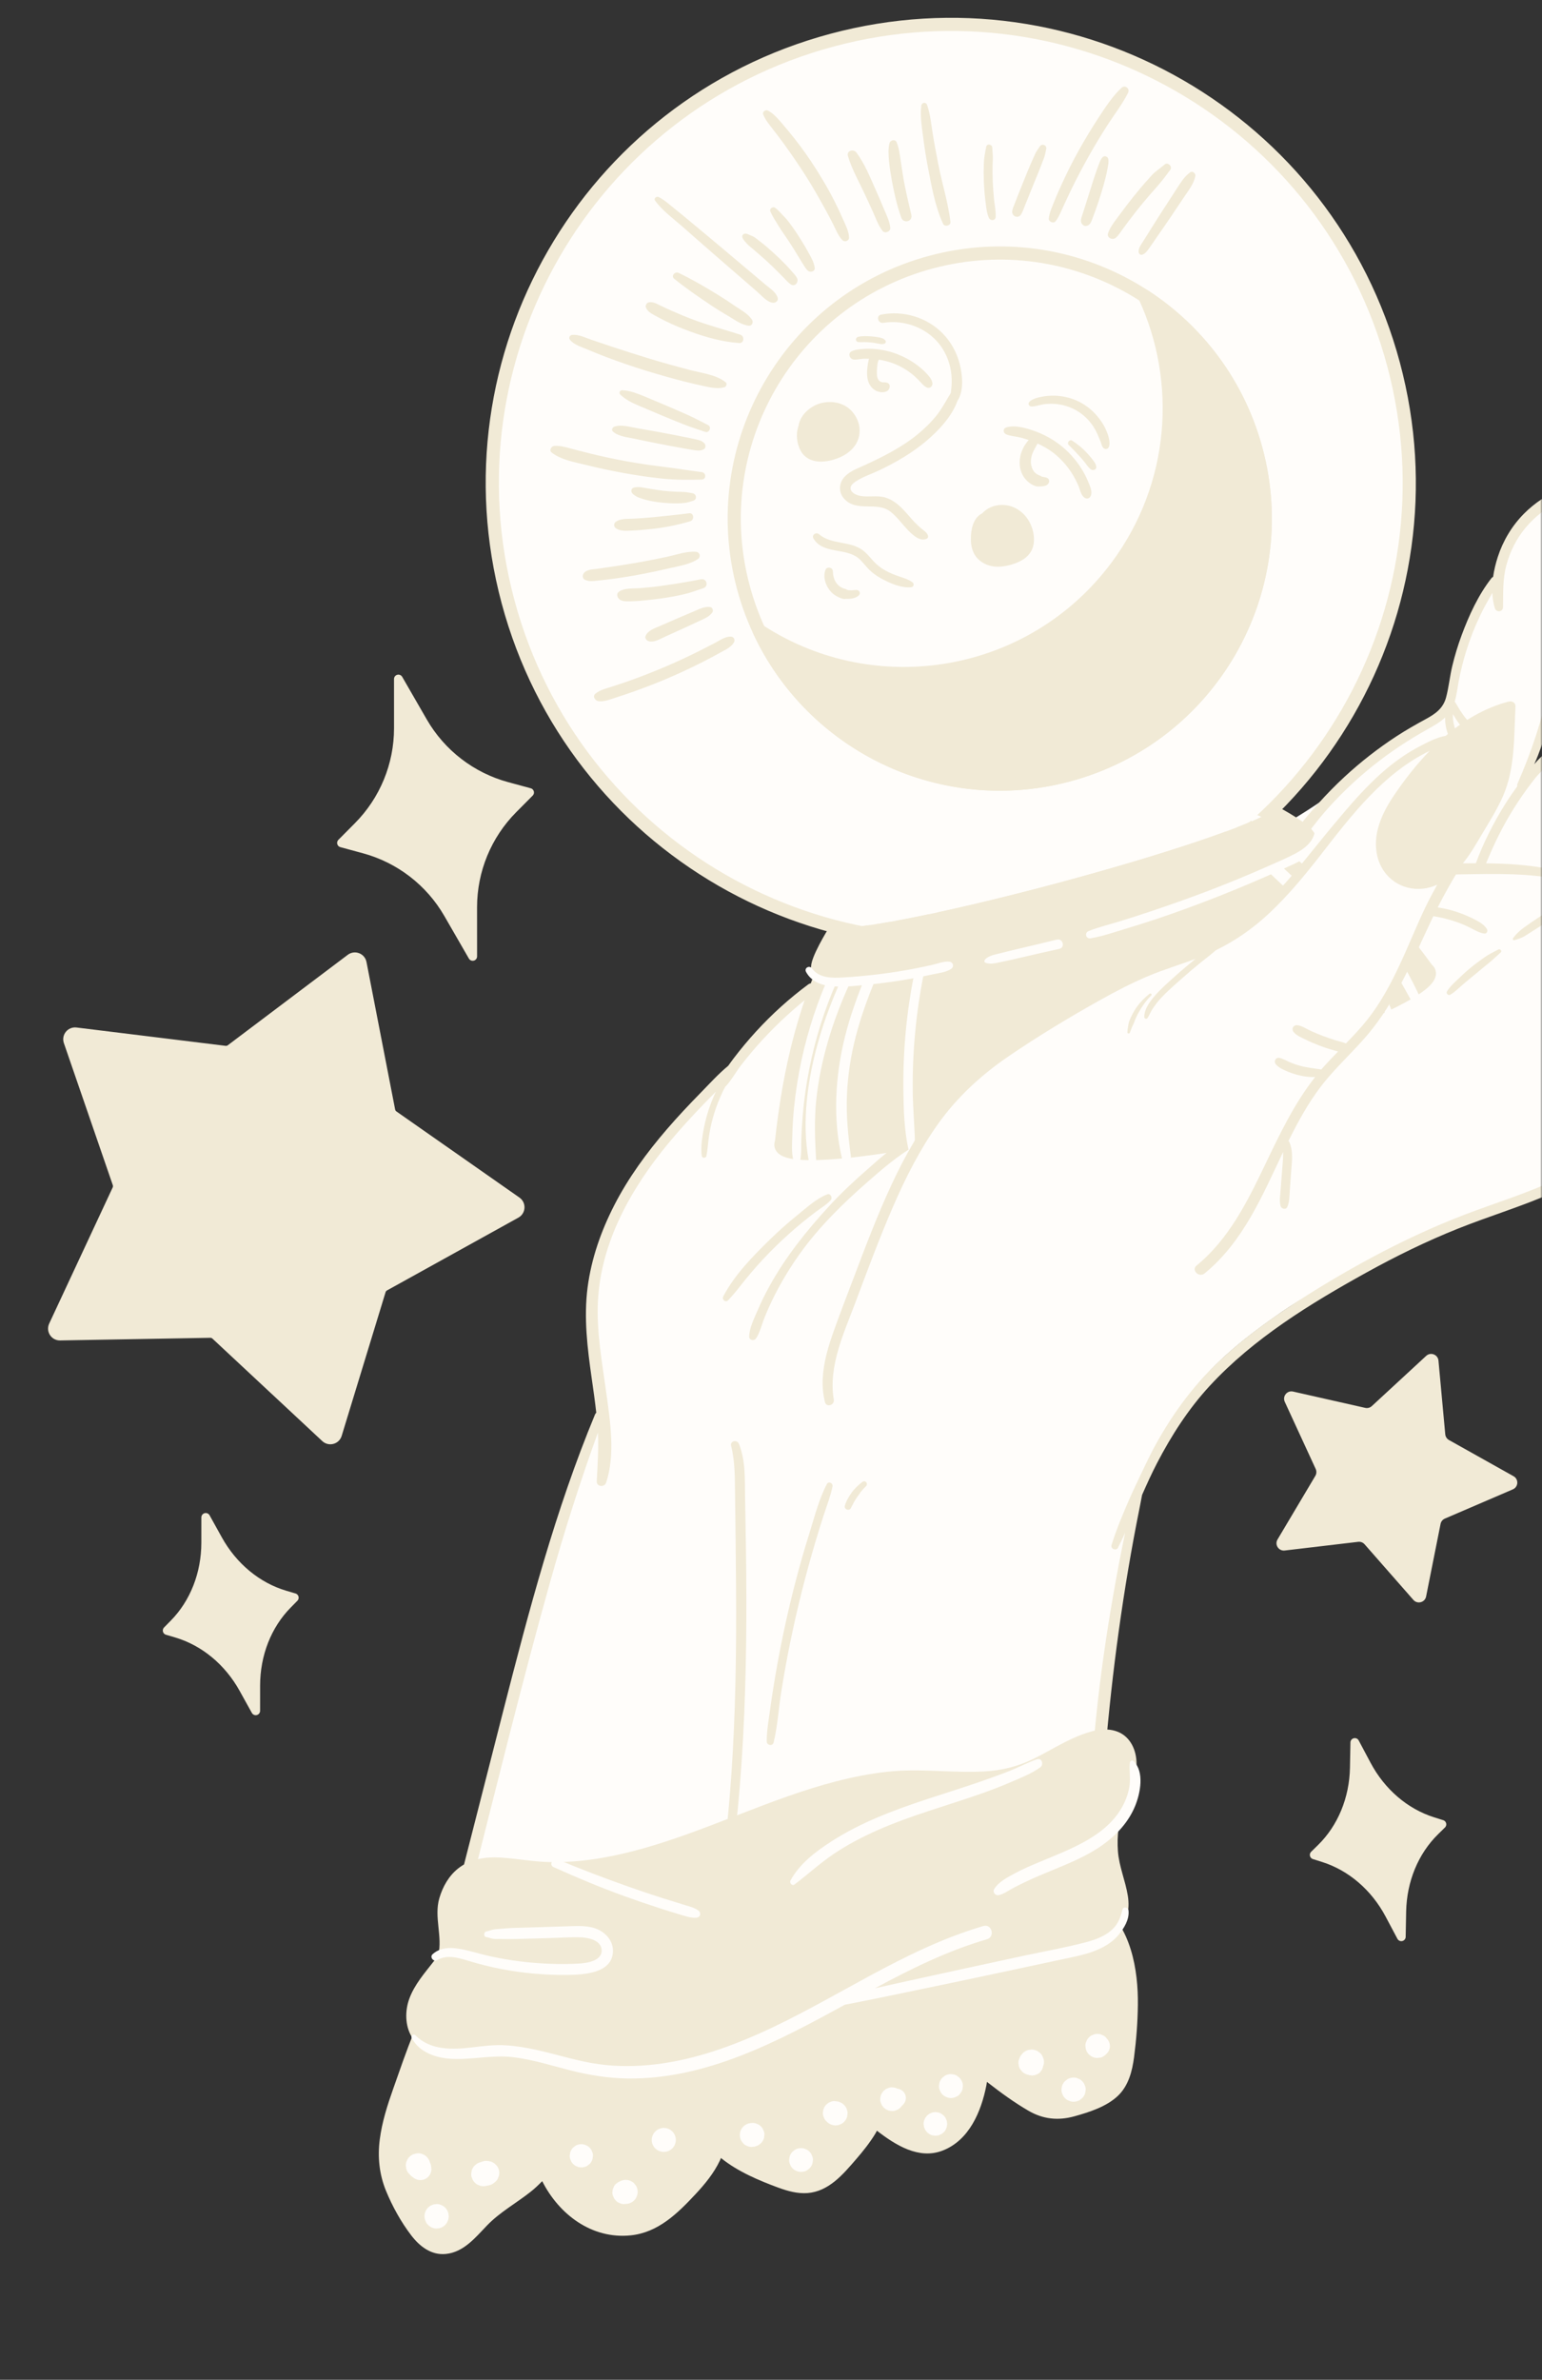 <svg width="418" height="645" viewBox="0 0 418 645" fill="none" xmlns="http://www.w3.org/2000/svg">
<rect x="0" y="0" width="418" height="645" fill="#333333" stroke="none"/>
<mask id="mask0_141_29186" style="mask-type:alpha" maskUnits="userSpaceOnUse" x="0" y="0" width="418" height="645">
<rect width="418" height="645" transform="matrix(-1 0 0 1 418 0)" fill="#D9D9D9"/>
</mask>
<g mask="url(#mask0_141_29186)">
<path d="M62.467 284.248L94.985 259.734C96.175 258.837 97.895 259.496 98.179 260.961L105.944 300.936C106.044 301.448 106.338 301.904 106.768 302.205L140.13 325.557C141.352 326.412 141.256 328.252 139.951 328.975L104.331 348.712C103.874 348.965 103.532 349.386 103.38 349.887L91.482 388.831C91.047 390.258 89.266 390.734 88.176 389.717L58.4 361.94C58.017 361.585 57.511 361.388 56.989 361.397L16.273 362.115C14.781 362.141 13.779 360.597 14.408 359.244L31.625 322.339C31.844 321.864 31.875 321.325 31.702 320.829L18.439 282.327C17.953 280.917 19.113 279.486 20.592 279.668L61.01 284.638C61.525 284.704 62.049 284.564 62.467 284.248Z" fill="#F1EAD6" stroke="#F1EAD6" stroke-width="2.378" stroke-miterlimit="10" stroke-linecap="round" stroke-linejoin="round"/>
<path d="M107.994 184.036L114.652 195.581C119.632 204.217 127.828 210.529 137.448 213.138L143.557 214.795L139.095 219.285C132.068 226.355 128.127 235.921 128.132 245.888L128.138 259.215L121.48 247.67C116.5 239.034 108.304 232.722 98.683 230.113L92.575 228.456L97.036 223.966C104.064 216.896 108.004 207.33 108 197.363L107.994 184.036Z" fill="#F1EAD6" stroke="#F1EAD6" stroke-width="2.378" stroke-miterlimit="10" stroke-linecap="round" stroke-linejoin="round"/>
<path d="M55.773 411.268L59.097 417.261C63.193 424.642 69.739 430.057 77.261 432.283L79.766 433.025L77.934 434.887C72.431 440.478 69.328 448.385 69.32 456.828L69.316 463.683L65.992 457.691C61.896 450.307 55.35 444.895 47.828 442.668L45.323 441.927L47.155 440.064C52.658 434.473 55.761 426.567 55.769 418.123L55.773 411.268Z" fill="#F1EAD6" stroke="#F1EAD6" stroke-width="2.378" stroke-miterlimit="10" stroke-linecap="round" stroke-linejoin="round"/>
<path d="M371.864 381.102L386.602 367.488C387.813 366.368 389.781 367.126 389.933 368.767L391.775 388.743C391.836 389.394 392.211 389.976 392.784 390.295L410.286 400.103C411.724 400.909 411.615 403.013 410.099 403.666L391.668 411.591C391.068 411.85 390.631 412.388 390.503 413.03L386.583 432.707C386.261 434.325 384.226 434.87 383.138 433.63L369.904 418.55C369.472 418.057 368.827 417.809 368.175 417.885L348.252 420.238C346.615 420.43 345.466 418.663 346.308 417.246L356.561 400C356.896 399.438 356.932 398.747 356.66 398.152L348.267 379.931C347.578 378.434 348.904 376.796 350.512 377.158L370.082 381.58C370.714 381.725 371.383 381.546 371.864 381.102Z" fill="#F1EAD6"/>
<path d="M367.26 472.274L370.478 478.327C374.44 485.781 380.887 491.313 388.369 493.674L390.862 494.461L388.996 496.29C383.394 501.782 380.146 509.631 379.987 518.071L379.859 524.925L376.642 518.872C372.68 511.418 366.232 505.885 358.751 503.525L356.258 502.738L358.124 500.909C363.725 495.417 366.974 487.567 367.132 479.128L367.26 472.274Z" fill="#F1EAD6" stroke="#F1EAD6" stroke-width="2.378" stroke-miterlimit="10" stroke-linecap="round" stroke-linejoin="round"/>
<path d="M556.831 155.646C556.831 155.646 554.245 149.632 540.421 155.225C526.598 160.819 515.467 169.939 510.014 176.858C504.561 183.777 504.219 185.797 504.219 185.797C504.219 185.797 499.465 189.961 495.899 196.856C492.334 203.752 488.12 210.502 488.12 210.502C488.12 210.502 488.476 191.46 490.125 186.523C491.771 181.586 493.551 178.941 495.854 170.458C498.157 161.973 500.999 145.318 502.805 139.775C504.612 134.234 506.012 126.439 503.757 124.749C501.502 123.059 491.214 124.978 486.842 127.836C482.47 130.694 481.217 132.312 481.217 132.312C481.217 132.312 467.119 130.634 456.837 141.095C446.555 151.555 445.344 157.82 445.344 157.82C445.344 157.82 437.441 162.185 433.369 169.458C429.296 176.731 425.542 191.784 423.787 196.912C422.03 202.039 420.467 204.144 420.467 204.144L412.812 212.135C412.812 212.135 416.328 204.731 418.859 195.904C421.391 187.077 423.877 171.64 424.67 166.651C425.46 161.664 426.725 152.455 428.459 147.091C430.193 141.73 432.696 133.304 431.78 132.073C430.865 130.841 418.234 133.068 412.123 141.995C406.012 150.925 405.639 157.499 405.639 157.499C405.639 157.499 398.876 167.017 396.265 175.545C393.653 184.071 393.737 191.274 391.986 192.826C390.233 194.379 374.908 201.297 365.11 211.468C355.312 221.639 321.392 237.495 303.014 247.405C284.635 257.315 238.705 256.414 227.08 263.022C215.456 269.63 196.995 291.554 196.995 291.554C196.995 291.554 170.633 313.307 163.777 335.053C156.92 356.799 161.176 364.891 161.632 370.79C162.087 376.69 163.276 383.516 163.276 383.516C163.276 383.516 151.756 410.925 147.421 428.303C143.087 445.68 133.764 480.392 130.35 494.019C126.936 507.647 115.888 548.498 114.66 567.29C113.435 586.082 114.19 590.698 114.19 590.698C114.19 590.698 156.436 590.776 192.201 583.441C227.965 576.106 250.099 563.432 264.769 561.266C279.442 559.1 289.355 560.631 293.552 554.839C297.748 549.045 295.945 523.255 296.528 503.628C297.111 484.001 299.189 439.552 306.235 413.422C314.934 381.168 328.195 368.946 347.419 355.605C366.644 342.266 408.303 327.58 422.411 320.9C436.52 314.219 449.861 302.306 457.842 300.328C465.82 298.35 484.551 296.746 490.925 290.178C497.299 283.613 501.012 263.714 507.041 250.86C513.07 238.006 523.352 226.359 529.891 213.297C536.995 199.126 550.754 163.404 556.831 155.646Z" fill="#FFFDFA"/>
<path d="M559.743 144.997C559.392 145.096 559.078 145.328 558.956 145.792C558.309 148.257 557.243 150.497 555.948 152.61C555.45 152.177 554.219 151.908 553.082 151.891C547.788 151.807 542.79 152.944 537.881 154.954C532.854 157.013 528.043 159.648 523.645 162.841C519.163 166.09 515.317 169.961 511.447 173.893C509.543 175.829 507.508 177.699 505.819 179.83C504.584 181.387 503.327 183.245 503.114 185.279C497.201 190.253 494.075 198.046 490.368 204.615C489.842 205.546 489.265 206.444 488.718 207.362C489.183 203.465 489.458 199.546 489.764 195.636C489.992 192.722 490.259 189.775 490.894 186.919C491.509 184.152 492.568 181.524 493.676 178.926C495.669 174.246 497.163 169.557 498.033 164.553C498.049 164.539 498.065 164.535 498.078 164.519C500.531 161.868 501.562 157.748 502.355 154.326C503.246 150.49 503.819 146.585 504.977 142.813C506.295 138.526 508.228 134.431 509.246 130.052C510.146 126.179 510.569 121.539 508.759 117.861C508.592 117.524 508.174 116.89 507.915 116.76C507.162 116.386 506.351 116.657 505.764 117.59C504.603 119.43 503.469 121.29 502.344 123.154C502.326 123.152 502.31 123.146 502.292 123.144C497.07 122.463 491.457 124.439 486.968 126.962C484.882 128.134 482.906 129.515 481.078 131.073C481.029 131.047 480.999 130.998 480.946 130.983C478.934 130.404 476.157 131.146 474.149 131.583C471.921 132.069 469.735 132.739 467.626 133.604C463.444 135.316 459.607 137.681 456.193 140.644C453.107 143.322 450.434 146.483 448.252 149.935C446.99 151.933 445.787 154.087 444.909 156.341C441.509 158.084 438.492 161.066 436.064 163.91C433.479 166.942 431.366 170.321 429.707 173.942C426.436 181.074 424.753 188.75 422.327 196.178C421.479 198.773 420.506 201.316 419.363 203.779C419.349 203.788 419.332 203.79 419.318 203.801C418.063 204.752 416.945 205.909 415.898 207.127C418.673 200.982 420.294 194.305 421.691 187.734C423.646 178.535 424.816 169.196 426.511 159.948C426.82 158.261 427.172 156.581 427.522 154.901C428.518 154.218 429.311 153.144 429.821 152.134C430.635 150.522 431.112 148.748 431.663 147.037C432.268 145.161 432.89 143.291 433.5 141.416C434.899 137.117 435.445 132.594 434.921 128.086C434.833 127.337 434.185 127.021 433.828 127.929C433.282 129.311 432.649 130.401 432.457 131.871C431.163 129.578 426.01 131.387 423.555 132.36C419.65 133.909 416.075 136.233 413.117 139.222C409.865 142.503 407.448 146.541 406.02 150.929C405.466 152.631 405.013 154.478 404.745 156.361C404.598 156.418 404.456 156.503 404.333 156.659C400.751 161.228 398.221 166.751 396.212 172.173C395.2 174.901 394.355 177.691 393.675 180.519C392.998 183.34 392.739 186.267 391.986 189.061C391.183 192.036 389.048 193.514 386.466 194.913C383.798 196.359 381.173 197.855 378.631 199.511C373.613 202.78 368.864 206.483 364.467 210.549C361.967 212.861 359.582 215.297 357.313 217.835C355.047 220.37 352.684 223.007 350.878 225.896C350.054 227.212 352.039 228.795 353.075 227.572C355.054 225.235 356.816 222.724 358.823 220.404C360.828 218.085 362.941 215.862 365.148 213.736C369.539 209.505 374.299 205.669 379.375 202.288C381.855 200.636 384.405 199.094 387.007 197.641C388.662 196.715 390.359 195.76 391.738 194.46C391.735 194.951 391.744 195.446 391.8 195.938C391.927 197.073 392.179 198.163 392.604 199.226C392.834 199.799 393.083 200.37 393.396 200.902C393.703 201.425 394.198 201.809 394.643 202.214C395.379 202.884 396.402 202.041 395.982 201.174C395.751 200.697 395.648 200.195 395.393 199.729C395.166 199.315 394.945 198.894 394.764 198.457C394.364 197.486 394.09 196.427 393.937 195.388C393.846 194.774 393.831 194.148 393.846 193.524C394.372 194.456 394.953 195.357 395.591 196.215C396.256 197.105 396.978 197.945 397.761 198.735C398.504 199.486 399.455 200.566 400.534 200.752C401.146 200.856 402.004 200.328 401.701 199.592C401.468 199.029 401.168 198.699 400.742 198.276C400.363 197.898 399.96 197.545 399.579 197.17C398.84 196.44 398.151 195.662 397.486 194.862C396.865 194.115 396.299 193.324 395.776 192.504C395.292 191.745 394.877 190.886 394.337 190.155C394.853 188.434 395.063 186.6 395.383 184.855C395.909 181.993 396.611 179.164 397.48 176.388C398.487 173.156 399.723 170.004 401.176 166.946C402.197 164.797 403.364 162.736 404.533 160.677C404.597 162.122 404.803 163.542 405.237 164.878C405.619 166.053 407.405 165.893 407.43 164.598C407.5 160.744 407.319 157.038 408.318 153.27C409.306 149.541 411.069 145.994 413.549 143.03C416.059 140.031 419.175 137.606 422.689 135.889C424.308 135.098 426.003 134.476 427.748 134.026C428.34 133.872 429.733 133.31 430.324 133.671C430.76 133.938 430.878 134.561 430.628 135.116C429.469 137.664 427.496 139.845 426.339 142.281C425.531 143.98 424.817 145.722 424.164 147.485C423.56 149.117 422.585 151.055 422.743 152.831C422.866 154.209 423.836 155.313 425.106 155.539C424.727 157.416 424.368 159.301 424.049 161.204C422.68 169.353 421.612 177.551 419.987 185.655C418.131 194.924 415.129 203.806 411.335 212.449C411.234 212.68 411.243 212.897 411.317 213.081C410.204 214.625 409.122 216.191 408.108 217.801C404.902 222.895 402.154 228.326 400.066 233.972C392.789 233.947 385.509 234.147 378.256 233.466C375.645 233.221 373.05 232.845 370.485 232.284C367.938 231.728 365.293 230.547 362.69 230.414C361.761 230.368 361.125 231.713 361.89 232.337C363.547 233.688 365.885 234.29 367.92 234.823C370.166 235.41 372.449 235.837 374.747 236.162C379.345 236.813 383.975 237.03 388.617 237.054C398.137 237.1 407.675 236.413 417.166 237.474C421.6 237.97 426.232 238.866 430.081 241.212C428.224 242.104 426.393 243.042 424.606 244.055C421.978 245.545 419.41 247.144 416.882 248.799C415.696 249.574 414.532 250.383 413.375 251.203C412.023 252.164 411.183 252.935 410.167 254.241C409.977 254.487 410.141 254.925 410.5 254.814C411.593 254.482 412.508 254.232 413.48 253.605C414.588 252.889 415.706 252.193 416.819 251.484C418.97 250.113 421.122 248.748 423.328 247.46C427.763 244.874 432.351 242.5 437.171 240.716C446.642 237.208 456.371 236.622 466.302 238.218C471.61 239.073 476.814 240.783 482.165 241.163C482.905 241.216 483.265 240.034 482.555 239.725C481.473 239.254 480.504 238.723 479.358 238.432C478.137 238.121 476.909 237.838 475.682 237.56C474.655 237.329 473.617 237.149 472.588 236.935C472.794 236.897 472.998 236.849 473.203 236.814C474.507 236.6 475.822 236.457 477.126 236.223C478.423 235.992 479.72 235.762 481.018 235.533C481.69 235.414 482.364 235.302 483.023 235.131C483.662 234.964 484.309 234.914 484.781 234.409C485.143 234.021 485.103 233.33 484.602 233.068C483.974 232.739 483.416 232.886 482.742 232.946C482.054 233.005 481.392 233.133 480.714 233.268C479.38 233.534 478.049 233.844 476.729 234.173C475.398 234.505 474.123 234.955 472.818 235.369C472.169 235.575 471.509 235.759 470.859 235.96C470.47 236.079 470.047 236.156 469.701 236.352C469.227 236.265 468.758 236.147 468.28 236.065C467.212 235.881 466.14 235.721 465.063 235.571C472.326 233.726 478.21 227.893 482.535 221.973C488.108 214.347 492.634 206.192 497.184 197.944C499.59 193.582 502.342 189.674 505.769 186.055C505.909 185.907 505.979 185.738 506.021 185.561C506.362 185.384 506.699 185.2 507.045 185.041C507.692 184.744 508.332 184.447 509.002 184.211C509.706 183.963 510.425 183.778 511.148 183.604C511.876 183.426 512.791 183.393 513.349 182.859C513.731 182.493 513.623 181.833 513.178 181.576C512.449 181.155 511.402 181.444 510.617 181.612C509.865 181.774 509.124 182.02 508.407 182.293C507.779 182.532 507.151 182.799 506.55 183.11C507.096 182.216 507.682 181.342 508.449 180.494C510.101 178.666 511.872 176.943 513.597 175.183C517.238 171.473 520.863 167.801 525.088 164.743C529.247 161.733 533.756 159.213 538.536 157.336C543.084 155.549 548.426 153.443 553.32 154.562C553.503 154.604 554.046 154.921 554.288 155.127C550.886 159.773 546.478 163.84 542.914 168.244C539.982 171.865 537.08 175.607 534.608 179.563C533.138 181.917 531.742 186.36 534.326 188.418C534.337 188.466 534.329 188.508 534.344 188.558C534.737 189.792 535.655 190.602 536.769 190.983C535.937 193.794 535.301 196.667 534.384 199.456C533.666 201.645 532.828 203.772 531.93 205.869C531.43 205.427 530.836 205.077 530.233 204.748C529.254 204.216 528.235 203.75 527.185 203.369C525.135 202.626 523.022 202.318 520.792 202.258C519.657 202.228 519.354 204.057 520.515 204.273C522.45 204.633 524.28 205.243 526.066 205.934C526.816 206.225 527.656 206.596 528.461 207.01C528.893 207.232 529.31 207.477 529.733 207.713C530.156 207.95 530.466 208.088 530.771 208.388C530.276 209.454 529.741 210.498 529.209 211.546C528.655 211.021 527.966 210.555 527.296 210.186C526.668 209.837 526.018 209.524 525.36 209.235C525.145 209.142 524.95 209.054 524.712 209.051C524.7 209.052 524.575 209.063 524.544 209.074C524.4 209.054 524.247 208.996 524.112 208.961C523.721 208.859 523.328 208.79 522.921 208.798C522.309 208.809 522.044 209.52 522.439 209.958C522.793 210.351 523.247 210.638 523.691 210.925C523.742 210.998 523.788 211.079 523.845 211.135C524.003 211.29 524.18 211.365 524.37 211.459C524.615 211.581 524.858 211.708 525.099 211.835C525.582 212.093 526.049 212.376 526.518 212.657C526.752 212.796 526.983 212.941 527.211 213.094C527.316 213.164 527.419 213.237 527.521 213.311C527.57 213.347 527.911 213.566 527.655 213.408C527.81 213.502 527.926 213.648 528.051 213.784C522.797 223.641 516.263 232.846 510.7 242.54C508.3 246.723 506.362 251.103 504.889 255.695C503.704 259.395 501.352 267.327 501.194 267.675C498.116 274.388 496.349 281.888 491.316 287.534C485.403 294.17 476.617 295.365 468.292 296.646C467.689 296.738 467.09 296.847 466.489 296.946C467.677 295.959 468.748 294.83 469.672 293.72C471.06 292.056 472.284 290.268 473.506 288.478C474.125 287.572 474.746 286.666 475.399 285.787C476.057 284.905 476.921 284.105 477.286 283.054C477.591 282.179 476.554 281.618 475.852 281.954C474.954 282.386 474.362 283.313 473.766 284.081C473.182 284.835 472.618 285.605 472.066 286.383C470.862 288.084 469.719 289.835 468.454 291.491C467.284 293.023 465.969 294.444 464.485 295.677C463.538 296.462 462.497 297.088 461.414 297.639C462.048 297.038 462.669 296.426 463.252 295.771C464.658 294.185 466.034 292.472 467.159 290.674C468.29 288.867 469.58 286.918 470.122 284.836C470.303 284.14 469.449 283.672 468.94 284.153C467.474 285.538 466.488 287.397 465.3 289.008C464.051 290.704 462.877 292.432 461.479 294.015C460.201 295.465 458.813 296.854 457.298 298.055C456.553 298.646 455.766 299.182 454.998 299.742C454.878 299.829 454.76 299.912 454.642 299.995C451.208 301.383 447.946 303.156 444.82 305.143C437.466 309.817 430.698 315.338 422.843 319.2C414.599 323.253 405.762 325.877 397.2 329.148C388.529 332.462 380.106 336.4 371.929 340.787C364.056 345.011 356.358 349.607 348.919 354.562C341.787 359.311 334.896 364.511 328.808 370.559C322.211 377.112 316.887 384.757 312.511 392.941C311.336 395.142 307.078 404.168 306.498 405.495C304.603 409.834 302.722 414.232 301.31 418.749C300.989 419.775 302.564 420.454 303.062 419.481C303.744 418.149 304.371 416.786 305.002 415.428C303.811 421.063 302.751 426.726 301.761 432.375C299.881 443.128 298.329 453.947 297.196 464.805C294.919 486.611 294.002 508.565 294.421 530.486C294.518 535.637 295.043 540.876 294.755 546.02C294.498 550.618 292.496 554.402 288.162 556.292C284.115 558.056 279.435 558.14 275.098 558.345C269.66 558.603 264.313 559.236 259.007 560.492C247.782 563.151 237.17 567.776 226.364 571.716C215.476 575.687 204.286 578.742 192.932 581.058C170.071 585.721 146.739 587.502 123.496 589.016C120.837 589.189 118.182 589.393 115.525 589.593C115.237 562.829 121.279 536.638 127.817 510.839C134.766 483.426 141.505 455.931 149.145 428.702C152.967 415.075 157.259 401.579 162.078 388.272C162.292 392.69 161.993 397.059 161.763 401.475C161.684 403.001 163.875 403.182 164.317 401.828C166.822 394.179 165.422 385.345 164.357 377.555C163.233 369.348 161.69 361.106 162.08 352.789C162.836 336.666 171.117 322.052 181.184 309.873C184.306 306.097 187.622 302.488 191.026 298.967C192.031 297.927 193.046 296.902 194.06 295.872C193.278 297.529 192.595 299.243 192.035 300.986C191.401 302.965 190.91 304.99 190.571 307.041C190.238 309.06 189.952 311.283 190.238 313.316C190.328 313.955 191.375 313.93 191.495 313.319C191.876 311.354 191.95 309.323 192.28 307.338C192.614 305.341 193.088 303.37 193.701 301.441C194.308 299.525 195.067 297.673 195.924 295.855C196.125 295.429 196.347 295.01 196.576 294.595C198.22 292.884 199.455 290.576 200.857 288.753C202.729 286.319 204.714 283.97 206.795 281.714C210.988 277.168 215.604 272.979 220.497 269.199C221.878 268.132 220.539 265.736 219.093 266.808C213.98 270.603 209.269 274.849 204.969 279.547C202.835 281.876 200.815 284.303 198.898 286.816C198.386 287.487 197.9 288.179 197.403 288.863C194.692 291.094 192.26 293.804 189.845 296.268C186.733 299.443 183.687 302.684 180.785 306.051C175.31 312.407 170.312 319.234 166.483 326.717C162.92 333.679 160.304 341.125 159.288 348.899C158.209 357.14 159.231 365.428 160.401 373.598C160.844 376.692 161.291 379.787 161.634 382.894C161.501 383.015 161.383 383.163 161.302 383.354C150.555 409.25 143.389 436.477 136.446 463.586C132.845 477.638 129.266 491.697 125.682 505.754C122.325 518.923 119.014 532.117 116.508 545.479C113.724 560.327 111.916 575.418 112.233 590.547C112.25 591.384 112.777 591.88 113.404 592.06C113.623 592.528 114.058 592.876 114.759 592.844C138.338 591.742 162.018 590.124 185.301 586.084C196.905 584.07 208.411 581.401 219.624 577.778C230.793 574.168 241.533 569.34 252.754 565.885C258.321 564.172 264.039 562.78 269.843 562.188C274.592 561.703 279.39 561.793 284.104 560.956C288.299 560.211 292.516 558.574 295.181 555.098C298.098 551.293 298.287 546.449 298.132 541.848C297.384 519.604 297.73 497.386 299.599 475.199C301.473 452.947 304.479 430.733 308.886 408.839C309.132 407.616 309.359 406.388 309.595 405.163C310.874 402.265 312.178 399.379 313.64 396.565C317.553 389.037 322.156 381.868 327.926 375.618C339.79 362.764 355.176 353.326 370.368 344.92C378.427 340.459 386.72 336.395 395.275 332.98C403.864 329.551 412.758 326.91 421.213 323.138C429.167 319.591 436.041 314.514 443.211 309.658C446.735 307.272 450.359 305.005 454.248 303.257C458.274 301.449 462.556 300.489 466.894 299.78C475.961 298.293 485.602 297.374 492.464 290.553C497.748 285.299 501.962 273.19 503.235 269.853C504.836 265.657 505.625 261.113 507.017 256.838C508.476 252.36 510.395 248.119 512.728 244.028C516.992 236.551 521.947 229.492 526.268 222.049C530.504 214.752 534.447 207.199 536.989 199.125C537.83 196.45 538.478 193.731 539.298 191.066C541.357 190.502 542.715 188.762 543.856 187.031C546.893 182.431 549.957 177.843 552.911 173.187C555.645 168.882 558.202 164.433 559.84 159.582C561.145 155.717 562.179 150.61 561.256 146.446C560.991 145.229 560.292 144.843 559.743 144.997ZM427.664 237.588C425.74 236.809 423.7 236.27 421.687 235.842C416.941 234.834 412.15 234.301 407.305 234.105C405.817 234.046 404.328 234.014 402.841 233.994C404.943 228.827 407.394 223.835 410.363 219.103C411.882 216.679 413.513 214.322 415.262 212.056C415.814 211.342 416.358 210.606 416.991 209.946C418.904 207.954 420.377 206.422 421.146 205.49C421.311 206.462 421.717 207.481 422.019 208.259C422.58 209.711 423.249 211.123 424.042 212.464C424.811 213.764 425.685 215.005 426.683 216.138C427.167 216.688 427.676 217.218 428.206 217.726C428.813 218.307 429.464 218.67 430.172 219.108C430.841 219.519 431.435 218.612 430.964 218.068C430.472 217.501 430.071 216.912 429.548 216.367C429.039 215.836 428.552 215.285 428.089 214.715C427.22 213.641 426.407 212.517 425.691 211.335C425.121 210.392 424.625 209.405 424.18 208.397C424.714 209.14 425.278 209.865 425.888 210.544C426.852 211.615 427.92 212.559 429.072 213.423C430.218 214.282 431.475 215.235 432.925 215.416C433.747 215.518 434.018 214.414 433.552 213.906C432.685 212.959 431.384 212.404 430.355 211.641C429.3 210.858 428.309 209.961 427.397 209.017C426.501 208.09 425.687 207.092 424.971 206.018C424.238 204.92 423.68 203.7 422.941 202.613C426.81 195.565 426.488 190.715 429.206 182.281C430.734 177.544 432.609 172.903 435.395 168.757C436.922 166.482 438.713 164.389 440.695 162.497C441.698 161.539 442.772 160.675 443.853 159.824C443.758 160.293 443.68 160.766 443.625 161.241C443.503 162.318 445.196 162.738 445.654 161.793C447.32 158.363 448.536 154.8 450.574 151.544C452.616 148.278 455.134 145.327 458.031 142.788C461.184 140.023 464.834 137.794 468.682 136.13C470.663 135.275 472.717 134.571 474.804 134.034C475.905 133.752 477.023 133.514 478.138 133.294C478.37 133.249 478.603 133.211 478.838 133.175C477.866 134.152 476.936 135.167 476.083 136.245C471.502 142.026 468.677 149.15 468.049 156.465C466.737 157.887 465.729 159.637 464.705 161.265C463.624 162.983 462.6 164.727 461.632 166.51C459.686 170.099 457.943 173.791 456.386 177.561C453.228 185.2 450.885 193.186 449.411 201.318C448.726 205.101 448.281 208.918 447.995 212.749C447.187 213.298 446.551 214.064 445.868 214.796C444.886 215.847 443.922 216.915 442.976 217.998C440.975 220.295 439.015 222.627 437.099 224.996C435.28 227.247 433.504 229.532 431.769 231.848C430.908 232.999 430.054 234.157 429.211 235.323C428.686 236.044 428.06 236.776 427.664 237.588ZM483.516 211.466C482.403 211.715 481.272 211.905 480.136 212.002C477.848 212.199 475.555 211.967 473.274 212.098C472.583 212.138 472.143 213.172 472.886 213.519C475.15 214.579 477.782 214.664 480.238 214.432C481.473 214.315 482.695 214.126 483.896 213.821C484.193 213.746 484.502 213.669 484.814 213.583C484.145 214.604 483.486 215.629 482.804 216.639C482.776 216.681 482.747 216.721 482.719 216.763C482.289 216.802 481.853 216.912 481.446 216.981C480.839 217.087 480.231 217.198 479.623 217.288C479.078 217.369 478.43 217.457 477.806 217.548C477.484 217.595 477.178 217.694 476.854 217.741C476.723 217.759 476.569 217.764 476.441 217.798C476.243 217.849 476.123 217.982 475.942 218.05C475.327 218.281 475.354 219.025 475.939 219.269C476.025 219.305 476.11 219.339 476.194 219.376L475.871 219.189C476.216 219.466 476.516 219.548 476.95 219.597C477.279 219.631 477.612 219.707 477.941 219.722C478.684 219.757 479.423 219.667 480.158 219.562C480.416 219.524 480.664 219.448 480.917 219.398C478.956 222.205 476.877 224.931 474.363 227.271C470.271 231.083 465.419 232.873 460.128 234.35C459.77 234.449 459.568 234.714 459.497 235.009C457.52 234.882 455.538 234.817 453.556 234.89C446.125 235.17 438.971 237.21 432.221 240.205C431.425 239.569 430.574 239.022 429.681 238.545C429.999 238.162 430.286 237.735 430.603 237.301C431.522 236.043 432.455 234.793 433.398 233.553C435.211 231.17 437.068 228.821 438.962 226.501C440.783 224.273 442.641 222.076 444.536 219.914C445.541 218.768 446.547 217.625 447.553 216.481C447.713 216.298 447.884 216.117 448.051 215.934C448.086 215.974 448.144 215.978 448.185 216.012C448.26 216.585 448.375 217.152 448.566 217.699C448.955 218.819 449.546 219.84 450.33 220.727C450.997 221.482 451.824 222.102 452.726 222.55C453.215 222.793 453.729 223.002 454.256 223.149C454.503 223.218 454.765 223.293 455.022 223.316C455.48 223.355 455.66 223.117 456.041 222.959C456.391 222.811 456.442 222.224 456.162 221.993C455.932 221.806 455.836 221.542 455.541 221.412C455.325 221.317 455.086 221.277 454.863 221.207C454.507 221.093 454.162 220.954 453.83 220.787C453.086 220.41 452.405 219.918 451.818 219.327C451.198 218.703 450.696 217.948 450.364 217.132C450.263 216.885 450.21 216.621 450.138 216.365C450.581 216.684 451.051 216.969 451.49 217.229C452.493 217.821 453.561 218.316 454.658 218.706C455.733 219.088 456.861 219.312 457.988 219.466C458.568 219.544 459.101 219.532 459.685 219.513C460.287 219.492 460.913 219.485 461.482 219.266C462.053 219.046 462.153 218.195 461.486 218.012C460.951 217.864 460.406 217.86 459.86 217.797C459.36 217.742 458.87 217.622 458.371 217.551C457.34 217.404 456.334 217.134 455.347 216.811C454.394 216.497 453.479 216.117 452.596 215.64C451.792 215.205 451.044 214.608 450.24 214.171C450.999 204.243 452.904 194.457 456.177 185.042C457.847 180.24 459.839 175.558 462.143 171.026C463.318 168.715 464.582 166.446 465.89 164.207C466.524 163.121 467.242 162.06 467.939 160.987C468.034 163.325 468.351 165.658 468.931 167.949C469.29 169.374 471.407 168.783 471.12 167.363C469.217 157.966 470.71 148.194 476.118 140.179C481.348 132.429 490.692 125.838 500.288 125.623C500.474 125.62 500.671 125.621 500.866 125.623C497.456 131.365 494.16 137.181 490.831 142.96C488.684 146.687 486.802 150.782 486.276 155.091C485.82 158.83 486.986 163.163 490.547 165.042C492.279 165.957 494.261 166.049 496.065 165.285C495.033 169.739 493.607 173.925 491.864 178.171C491.776 178.386 491.7 178.606 491.612 178.821C490.934 178.87 490.186 179.147 489.602 179.257C488.683 179.427 487.74 179.473 486.804 179.428C485.894 179.384 484.993 179.229 484.096 179.075C483.142 178.915 482.23 178.591 481.264 178.524C480.753 178.489 480.604 179.117 480.881 179.447C481.564 180.258 482.583 180.67 483.559 181.033C484.583 181.417 485.698 181.546 486.788 181.579C487.855 181.611 488.931 181.512 489.978 181.313C490.198 181.271 490.451 181.22 490.708 181.161C490.316 182.217 489.967 183.283 489.648 184.363C489.089 184.343 488.605 184.615 488.076 184.789C487.526 184.968 486.964 185.094 486.395 185.195C485.36 185.376 484.212 185.455 483.043 185.318C482.852 185.295 482.65 185.396 482.479 185.53C482.335 185.581 482.191 185.63 482.048 185.692C481.748 185.822 481.788 186.22 481.956 186.424C482.055 186.545 482.168 186.635 482.278 186.736C482.39 186.933 482.547 187.095 482.789 187.143C484.14 187.417 485.519 187.493 486.88 187.253C487.51 187.141 488.128 186.951 488.723 186.718C488.844 186.671 488.962 186.615 489.081 186.563C488.51 189.192 488.169 191.861 487.889 194.536C487.326 199.933 486.621 205.324 486.452 210.748C485.468 210.852 484.477 211.25 483.516 211.466Z" fill="#F1EAD6"/>
<path d="M406.159 257.343C404.826 258.048 403.506 258.679 402.274 259.558C401.024 260.45 399.784 261.363 398.597 262.336C397.436 263.287 396.357 264.31 395.269 265.342C394.206 266.354 393.01 267.43 392.248 268.693C391.905 269.26 392.592 269.922 393.154 269.592C394.391 268.864 395.471 267.767 396.556 266.827C397.688 265.844 398.865 264.916 400.018 263.954C401.165 262.997 402.304 262.032 403.474 261.103C404.639 260.178 405.67 259.131 406.791 258.159C407.252 257.757 406.659 257.079 406.159 257.343Z" fill="#F1EAD6"/>
<path d="M399.737 249.199C398.407 248.509 397.018 247.918 395.609 247.41C394.265 246.925 392.894 246.539 391.495 246.252C390.776 246.105 390.054 245.983 389.328 245.882C388.594 245.779 387.923 245.636 387.295 245.93C387.232 245.951 387.17 245.958 387.11 245.992C387.061 246.022 387.024 246.074 386.978 246.113C386.947 246.136 386.914 246.143 386.884 246.168C386.89 246.174 386.894 246.18 386.901 246.185C386.573 246.532 386.411 247.112 386.717 247.51C387.045 247.934 387.322 248.163 387.876 248.236C388.192 248.277 388.508 248.315 388.822 248.366C389.491 248.473 390.155 248.6 390.814 248.746C392.168 249.048 393.512 249.431 394.822 249.885C396.068 250.317 397.275 250.833 398.456 251.418C399.702 252.037 401.013 252.869 402.413 253.029C403.032 253.099 403.356 252.325 403.092 251.852C402.403 250.633 400.944 249.825 399.737 249.199Z" fill="#F1EAD6"/>
<path d="M246.777 308.429C242.418 310.279 238.735 313.798 235.202 316.872C231.588 320.015 228.087 323.284 224.843 326.807C218.681 333.497 212.946 340.65 208.558 348.645C207.383 350.784 206.298 352.975 205.344 355.22C204.432 357.365 203.138 359.878 203.088 362.237C203.068 363.282 204.416 363.534 204.944 362.742C206.035 361.108 206.512 358.927 207.245 357.106C208.084 355.017 209.021 352.964 210.038 350.956C211.946 347.195 214.15 343.589 216.58 340.144C221.829 332.703 228.38 326.283 235.213 320.306C239.248 316.778 243.356 313.218 248.02 310.54C249.426 309.735 248.185 307.83 246.777 308.429Z" fill="#F1EAD6"/>
<path d="M224.237 323.717C221.297 324.846 218.636 327.337 216.204 329.296C213.602 331.389 211.105 333.609 208.717 335.943C204.049 340.502 199.065 345.594 196.04 351.402C195.613 352.226 196.693 353.15 197.373 352.419C198.5 351.211 199.507 350.055 200.521 348.742C201.516 347.456 202.542 346.194 203.595 344.954C205.704 342.476 207.923 340.094 210.246 337.818C212.507 335.602 214.867 333.482 217.308 331.467C218.617 330.388 219.949 329.341 221.307 328.33C222.59 327.375 224.079 326.489 225.162 325.313C225.754 324.674 225.181 323.355 224.237 323.717Z" fill="#F1EAD6"/>
<path d="M200.313 391.349C199.802 390.075 197.841 390.509 198.196 391.916C199.289 396.234 199.193 400.721 199.256 405.143C199.315 409.396 199.371 413.649 199.413 417.904C199.501 426.325 199.589 434.748 199.536 443.169C199.432 459.972 198.875 476.791 197.202 493.519C196.734 498.194 196.205 502.863 195.567 507.519C194.919 512.247 194.066 516.966 193.644 521.72C193.572 522.527 194.794 522.643 195.012 521.91C197.403 513.829 198.292 505.184 199.283 496.836C200.294 488.318 200.953 479.752 201.421 471.187C202.345 454.196 202.454 437.156 202.217 420.147C202.15 415.337 202.065 410.527 201.975 405.719C201.886 400.91 202.14 395.886 200.313 391.349Z" fill="#F1EAD6"/>
<path d="M224.147 402.233C222.023 406.257 220.846 410.954 219.495 415.28C218.088 419.788 216.773 424.325 215.59 428.896C213.245 437.951 211.321 447.113 209.811 456.343C209.4 458.861 209.017 461.384 208.672 463.911C208.307 466.591 207.822 469.311 207.852 472.021C207.863 473.074 209.455 473.346 209.713 472.278C210.79 467.816 211.055 463.102 211.775 458.567C212.502 453.992 213.329 449.435 214.26 444.9C216.121 435.829 218.385 426.832 221.02 417.958C221.743 415.522 222.498 413.094 223.281 410.676C224.114 408.107 225.141 405.527 225.676 402.875C225.856 401.985 224.614 401.348 224.147 402.233Z" fill="#F1EAD6"/>
<path d="M194.908 531.818C194.762 531.658 194.46 531.616 194.279 531.74C193.204 532.467 193.316 533.832 193.143 535.031C192.939 536.447 192.793 537.87 192.645 539.293C192.308 542.52 192.009 545.751 191.754 548.985C191.503 552.122 191.319 555.266 191.164 558.409C191.011 561.521 190.818 564.652 191.301 567.74C191.405 568.402 192.459 568.365 192.592 567.744C193.233 564.778 193.284 561.734 193.441 558.71C193.606 555.567 193.82 552.425 194.044 549.285C194.26 546.241 194.514 543.199 194.8 540.161C194.951 538.547 195.14 536.936 195.264 535.322C195.357 534.125 195.784 532.772 194.908 531.818Z" fill="#F1EAD6"/>
<path d="M234.775 401.693C234.454 401.375 234.024 401.444 233.699 401.698C232.653 402.518 231.635 403.46 230.867 404.545C230.112 405.613 229.368 406.825 229.019 408.095C228.755 409.057 230.137 409.649 230.635 408.77C230.941 408.23 231.193 407.663 231.497 407.118C231.803 406.576 232.137 406.051 232.501 405.544C232.539 405.492 232.577 405.44 232.615 405.391C232.64 405.357 232.642 405.352 232.653 405.339C232.656 405.333 232.653 405.339 232.668 405.32C232.796 405.155 232.933 404.995 233.039 404.814C233.078 404.747 233.115 404.676 233.154 404.609L233.207 404.531C233.174 404.574 233.176 404.571 233.214 404.521C233.302 404.407 233.392 404.294 233.483 404.183C233.887 403.689 234.32 403.218 234.78 402.775C235.076 402.484 235.063 401.978 234.775 401.693Z" fill="#F1EAD6"/>
<path d="M298.378 516.01C297.823 515.592 288.94 515.067 284.893 515.738C278.699 516.765 272.538 518.094 266.402 519.42C253.913 522.122 241.506 525.183 229.12 528.324C204.271 534.628 179.505 541.348 154.299 546.125C141.007 548.642 127.448 551.448 113.906 549.466C113.097 549.348 112.247 550.726 112.169 550.912C110.131 555.892 108.391 561.013 106.6 566.087C105.017 570.571 103.559 575.117 102.946 579.85C102.334 584.593 102.803 589.293 104.616 593.735C106.344 597.97 108.725 602.272 111.517 605.909C113.775 608.852 116.9 611.271 120.806 610.902C125.688 610.44 128.86 606.459 132.018 603.178C135.515 599.543 139.949 597.136 143.871 594.025C144.978 593.147 146 592.174 146.98 591.163C151.512 600.158 160.404 606.948 170.98 605.855C178.413 605.084 183.663 599.916 188.529 594.703C191.09 591.958 193.524 588.999 195.14 585.585C195.248 585.354 195.332 585.117 195.435 584.886C199.966 588.593 206.015 591.093 210.929 592.903C213.461 593.837 216.183 594.602 218.91 594.391C221.713 594.174 224.152 592.939 226.309 591.189C228.466 589.442 230.29 587.282 232.097 585.19C233.976 583.015 235.785 580.75 237.28 578.292C237.435 578.036 237.571 577.761 237.719 577.497C242.773 581.401 249.083 585.37 255.516 582.881C262.725 580.092 265.971 572.325 267.375 565.252C267.441 564.92 267.482 564.584 267.54 564.25C267.618 564.313 267.693 564.382 267.774 564.444C271.267 567.164 274.952 569.852 278.786 572.079C282.743 574.379 286.83 574.813 291.232 573.592C295.253 572.475 299.915 570.992 303.009 568.068C305.91 565.326 306.919 561.365 307.421 557.54C308.031 552.889 308.389 548.133 308.449 543.444C308.571 533.855 306.58 522.163 298.378 516.01Z" fill="#F1EAD6"/>
<path d="M172.157 592.095C171.926 591.738 171.618 591.459 171.233 591.257C170.736 590.971 170.199 590.825 169.627 590.818C169.028 590.818 168.47 590.968 167.952 591.267C167.829 591.322 167.705 591.375 167.582 591.43C167.364 591.599 167.146 591.768 166.928 591.938C166.62 592.229 166.403 592.571 166.275 592.964C166.136 593.208 166.064 593.472 166.06 593.751C165.965 594.17 165.982 594.591 166.112 595.012L166.442 595.802C166.611 596.02 166.781 596.239 166.95 596.457C167.239 596.763 167.583 596.981 167.977 597.11C168.348 597.303 168.747 597.393 169.175 597.382C169.309 597.368 169.442 597.352 169.576 597.338C170.175 597.338 170.733 597.188 171.251 596.89C171.744 596.597 172.135 596.202 172.423 595.706C172.532 595.451 172.638 595.193 172.744 594.936C172.897 594.368 172.898 593.802 172.747 593.232C172.655 592.796 172.455 592.416 172.157 592.095Z" fill="#FFFDFA"/>
<path d="M160.307 582.699C160.024 582.223 159.643 581.845 159.164 581.567C158.917 581.463 158.668 581.36 158.421 581.257C157.872 581.108 157.325 581.107 156.776 581.252C156.353 581.348 155.986 581.54 155.674 581.828C155.33 582.05 155.061 582.349 154.864 582.719C154.642 583.074 154.52 583.456 154.497 583.866C154.404 584.28 154.421 584.694 154.549 585.108C154.658 585.367 154.765 585.629 154.874 585.888C155.157 586.363 155.536 586.742 156.014 587.02C156.261 587.123 156.51 587.227 156.757 587.33C157.307 587.478 157.853 587.48 158.403 587.335C158.825 587.239 159.192 587.047 159.504 586.759C159.848 586.536 160.118 586.238 160.314 585.868C160.537 585.513 160.658 585.13 160.681 584.72C160.775 584.306 160.757 583.893 160.629 583.479C160.525 583.219 160.416 582.96 160.307 582.699Z" fill="#FFFDFA"/>
<path d="M182.237 577.676C181.833 577.277 181.356 577.004 180.81 576.85C180.244 576.696 179.678 576.695 179.11 576.845C178.543 576.999 178.053 577.283 177.64 577.699C177.625 577.718 177.608 577.735 177.593 577.753C177.201 578.154 176.93 578.623 176.781 579.16C176.63 579.718 176.629 580.276 176.777 580.835C176.929 581.393 177.208 581.877 177.618 582.284C178.018 582.676 178.487 582.947 179.025 583.096C179.047 583.105 179.07 583.111 179.092 583.12C179.658 583.273 180.224 583.274 180.792 583.125C181.359 582.97 181.849 582.686 182.262 582.27C182.659 581.866 182.934 581.389 183.085 580.841C183.239 580.275 183.24 579.709 183.09 579.141C182.937 578.579 182.653 578.089 182.237 577.676Z" fill="#FFFDFA"/>
<path d="M206.773 576.971C206.484 576.482 206.093 576.097 205.603 575.812C205.35 575.705 205.096 575.601 204.843 575.494C204.283 575.341 203.722 575.341 203.158 575.49C203.109 575.498 203.059 575.506 203.01 575.515C202.706 575.567 202.421 575.705 202.153 575.863C201.425 576.289 200.89 576.994 200.667 577.807C200.516 578.362 200.513 578.939 200.662 579.497C200.811 580.053 201.102 580.551 201.512 580.958C201.686 581.175 201.905 581.342 202.174 581.463C202.668 581.746 203.2 581.892 203.77 581.897C203.916 581.882 204.063 581.862 204.21 581.84C204.364 581.853 204.511 581.833 204.65 581.781C204.66 581.776 204.672 581.773 204.686 581.769C204.733 581.752 204.78 581.734 204.827 581.717C205.261 581.618 205.636 581.421 205.954 581.127C206.306 580.897 206.582 580.594 206.783 580.215C207.01 579.851 207.137 579.461 207.158 579.041C207.253 578.617 207.236 578.193 207.105 577.77C206.995 577.505 206.883 577.237 206.773 576.971Z" fill="#FFFDFA"/>
<path d="M219.922 583.805C219.634 583.316 219.242 582.931 218.752 582.646C218.5 582.539 218.245 582.435 217.993 582.328C217.43 582.176 216.871 582.175 216.308 582.324C215.874 582.423 215.498 582.619 215.181 582.914C214.829 583.143 214.553 583.446 214.352 583.825C214.124 584.189 213.997 584.58 213.977 584.999C213.881 585.421 213.899 585.847 214.029 586.27C214.14 586.536 214.251 586.801 214.361 587.067C214.65 587.556 215.041 587.941 215.531 588.226C215.784 588.333 216.038 588.437 216.291 588.544C216.851 588.697 217.412 588.697 217.976 588.548C218.409 588.449 218.785 588.253 219.103 587.958C219.455 587.729 219.73 587.426 219.932 587.047C220.159 586.683 220.286 586.292 220.307 585.873C220.402 585.449 220.385 585.025 220.254 584.602C220.146 584.336 220.035 584.07 219.922 583.805Z" fill="#FFFDFA"/>
<path d="M228.788 570.478C228.381 570.08 227.904 569.804 227.355 569.651C227.27 569.627 227.187 569.602 227.101 569.576C226.828 569.538 226.554 569.501 226.281 569.463C225.835 569.445 225.422 569.536 225.035 569.738C224.757 569.813 224.517 569.953 224.313 570.158C223.965 570.384 223.689 570.687 223.49 571.063C223.385 571.315 223.279 571.565 223.175 571.817C223.137 572.091 223.1 572.364 223.062 572.638C223.044 573.083 223.135 573.497 223.337 573.884C223.465 574.29 223.689 574.638 224.012 574.934C224.075 574.995 224.14 575.054 224.204 575.116C224.611 575.514 225.088 575.79 225.637 575.943C226.205 576.096 226.773 576.097 227.341 575.947C227.609 575.836 227.879 575.722 228.147 575.61C228.64 575.318 229.031 574.923 229.32 574.427C229.551 574.06 229.676 573.664 229.698 573.24C229.795 572.813 229.777 572.385 229.644 571.955C229.492 571.385 229.205 570.893 228.788 570.478Z" fill="#FFFDFA"/>
<path d="M256.324 574.035C256.12 573.658 255.843 573.359 255.489 573.133C255.181 572.856 254.82 572.667 254.41 572.571C254.394 572.565 254.378 572.559 254.362 572.554L254.351 572.55C254.229 572.511 254.356 572.551 253.977 572.497C253.448 572.425 253.529 572.405 252.838 572.546C252.824 572.55 252.812 572.551 252.798 572.554C252.787 572.557 252.773 572.559 252.761 572.562C252.754 572.564 252.747 572.566 252.743 572.567C252.6 572.595 252.467 572.651 252.342 572.733C252.064 572.808 251.821 572.949 251.62 573.153C251.378 573.297 251.186 573.491 251.044 573.733C250.849 573.933 250.712 574.167 250.639 574.435C250.445 574.807 250.355 575.206 250.366 575.633C250.403 575.917 250.439 576.2 250.477 576.485C250.587 576.749 250.697 577.012 250.807 577.276C250.976 577.494 251.145 577.712 251.316 577.929C251.533 578.095 251.749 578.259 251.966 578.425C252.327 578.651 252.715 578.776 253.132 578.797C253.411 578.872 253.689 578.874 253.967 578.8C254.26 578.8 254.534 578.727 254.789 578.579C255.067 578.505 255.308 578.364 255.512 578.159C255.862 577.932 256.135 577.63 256.335 577.254C256.44 577.002 256.545 576.752 256.65 576.5C256.687 576.227 256.725 575.953 256.762 575.68C256.726 575.397 256.689 575.113 256.653 574.83C256.544 574.562 256.434 574.298 256.324 574.035Z" fill="#FFFDFA"/>
<path d="M261.004 565.38C261.019 565.105 261.005 564.83 260.921 564.555C260.817 564.305 260.713 564.054 260.607 563.805C260.445 563.597 260.284 563.391 260.126 563.185L260.123 563.183C260.096 563.156 260.084 563.12 260.054 563.093C259.835 562.926 259.615 562.758 259.395 562.591C259.029 562.361 258.636 562.235 258.213 562.213C257.789 562.118 257.36 562.134 256.936 562.267C256.499 562.367 256.121 562.564 255.802 562.859C255.447 563.09 255.17 563.395 254.967 563.777C254.737 564.142 254.612 564.537 254.589 564.959C254.494 565.384 254.513 565.812 254.644 566.237C254.755 566.505 254.866 566.773 254.979 567.038C255.271 567.529 255.662 567.916 256.156 568.205C256.411 568.312 256.666 568.418 256.921 568.524C257.486 568.676 258.05 568.677 258.616 568.528L259.417 568.193C259.798 567.987 260.103 567.704 260.333 567.347C260.613 567.035 260.803 566.669 260.904 566.253C260.956 566.101 260.942 565.948 260.962 565.792C260.963 565.777 260.974 565.764 260.973 565.75C260.988 565.684 260.981 565.622 260.991 565.558C260.991 565.494 261.02 565.429 261.015 565.364L261.004 565.38Z" fill="#FFFDFA"/>
<path d="M244.818 566.836C244.505 566.531 244.138 566.319 243.717 566.2C243.675 566.182 243.631 566.164 243.588 566.149C243.47 566.104 243.389 566.104 243.241 566.087C243.05 566.008 242.861 565.928 242.67 565.848C242.394 565.809 242.12 565.772 241.845 565.735C241.397 565.717 240.981 565.809 240.592 566.011C240.312 566.086 240.069 566.228 239.865 566.433C239.621 566.577 239.429 566.771 239.288 567.016C239.09 567.216 238.954 567.452 238.879 567.723C238.738 567.968 238.666 568.233 238.663 568.515C238.567 568.937 238.587 569.36 238.717 569.783C238.828 570.049 238.938 570.315 239.048 570.578C239.22 570.798 239.39 571.016 239.559 571.236C239.779 571.402 239.996 571.57 240.213 571.736C240.465 571.841 240.72 571.947 240.972 572.052C241.248 572.089 241.522 572.128 241.798 572.165C242.245 572.183 242.662 572.091 243.05 571.889C243.331 571.814 243.573 571.672 243.777 571.468C244.064 571.28 244.288 571.03 244.474 570.744C244.571 570.674 244.666 570.597 244.743 570.505C244.774 570.464 244.805 570.424 244.836 570.384C245.141 570.071 245.353 569.704 245.471 569.283C245.589 568.848 245.589 568.409 245.475 567.972C245.359 567.533 245.14 567.156 244.818 566.836Z" fill="#FFFDFA"/>
<path d="M282.701 557.576C282.564 557.148 282.327 556.778 281.99 556.469C281.761 556.294 281.533 556.122 281.304 555.947C280.789 555.651 280.234 555.502 279.641 555.494C279.341 555.532 279.044 555.57 278.744 555.608C278.157 555.768 277.649 556.062 277.219 556.495C277.176 556.548 277.136 556.6 277.096 556.653C277.093 556.659 277.089 556.662 277.083 556.669C276.91 556.895 276.737 557.123 276.564 557.35C276.569 557.341 276.326 557.896 276.225 558.162C276.214 558.192 276.204 558.221 276.193 558.252C276.058 558.677 276.038 559.106 276.132 559.533C276.152 559.981 276.283 560.396 276.529 560.783C276.702 561.008 276.878 561.231 277.051 561.456C277.462 561.858 277.942 562.135 278.496 562.29C278.509 562.294 278.52 562.296 278.531 562.3C278.597 562.31 278.666 562.318 278.732 562.327C278.813 562.36 278.893 562.393 278.972 562.423C279.233 562.459 279.497 562.497 279.757 562.533L280.571 562.428L281.329 562.112C281.688 561.917 281.976 561.653 282.191 561.315C282.378 561.124 282.508 560.9 282.579 560.642C282.683 560.461 282.714 560.261 282.738 560.06C282.911 559.694 283.001 559.305 282.991 558.889C283.011 558.421 282.913 557.985 282.701 557.576Z" fill="#FFFDFA"/>
<path d="M293.853 564.702C293.558 564.208 293.162 563.814 292.663 563.524C292.406 563.416 292.148 563.308 291.89 563.2C291.319 563.045 290.747 563.043 290.175 563.197C289.735 563.297 289.352 563.496 289.029 563.797C288.671 564.031 288.389 564.34 288.184 564.725C287.954 565.094 287.826 565.493 287.803 565.92C287.706 566.349 287.724 566.781 287.857 567.213L288.194 568.023C288.488 568.521 288.886 568.914 289.385 569.204C289.643 569.312 289.9 569.42 290.158 569.526C290.729 569.681 291.3 569.682 291.872 569.529C292.313 569.428 292.695 569.228 293.019 568.929C293.377 568.695 293.658 568.386 293.863 568.001C294.094 567.632 294.221 567.233 294.244 566.806C294.341 566.376 294.324 565.945 294.191 565.513L293.853 564.702Z" fill="#FFFDFA"/>
<path d="M300.474 553.092C300.344 552.871 300.188 552.674 300.01 552.5C299.932 552.4 299.854 552.3 299.777 552.198C299.481 551.883 299.131 551.662 298.729 551.531C298.351 551.334 297.943 551.242 297.508 551.255C297.055 551.236 296.63 551.33 296.237 551.536C295.821 551.667 295.467 551.898 295.166 552.225C294.851 552.521 294.63 552.87 294.499 553.272C294.302 553.65 294.21 554.059 294.223 554.494C294.26 554.781 294.296 555.072 294.335 555.362C294.489 555.929 294.774 556.421 295.19 556.836C295.413 557.006 295.633 557.173 295.853 557.343C296.35 557.628 296.886 557.773 297.46 557.782C297.75 557.743 298.038 557.708 298.328 557.67C298.767 557.569 299.147 557.371 299.468 557.074C299.664 556.947 299.829 556.792 299.978 556.622C300.172 556.437 300.345 556.228 300.485 555.989C300.737 555.55 300.864 555.077 300.871 554.573C300.869 554.04 300.737 553.548 300.474 553.092Z" fill="#FFFDFA"/>
<path d="M121.205 598.998C121.029 598.774 120.855 598.547 120.679 598.324C120.456 598.152 120.231 597.983 120.009 597.814C119.748 597.706 119.49 597.596 119.23 597.488C118.802 597.354 118.373 597.334 117.943 597.429C117.641 597.429 117.358 597.505 117.096 597.656C116.809 597.733 116.56 597.879 116.35 598.09C116.1 598.238 115.904 598.436 115.757 598.687C115.556 598.891 115.417 599.135 115.338 599.412C115.194 599.665 115.122 599.936 115.118 600.225C115.04 600.512 115.041 600.8 115.115 601.087C115.115 601.39 115.191 601.673 115.342 601.935C115.474 602.355 115.707 602.716 116.037 603.019C116.05 603.033 116.061 603.047 116.073 603.063C116.48 603.462 116.955 603.736 117.503 603.889C117.925 604.022 118.349 604.042 118.772 603.948C119.215 603.93 119.628 603.8 120.011 603.557C120.504 603.265 120.894 602.872 121.182 602.376C121.192 602.359 121.202 602.342 121.212 602.324C121.32 602.064 121.43 601.805 121.538 601.545C121.577 601.261 121.615 600.98 121.656 600.699C121.617 600.406 121.58 600.113 121.541 599.821C121.432 599.542 121.319 599.27 121.205 598.998Z" fill="#FFFDFA"/>
<path d="M135.24 588.115C135.097 587.59 134.835 587.138 134.449 586.754C134.43 586.737 134.407 586.726 134.387 586.706C134.193 586.488 133.977 586.295 133.707 586.153C133.317 585.927 133.189 585.883 132.895 585.824C132.856 585.815 132.817 585.808 132.776 585.799C132.102 585.667 131.601 585.604 130.924 585.808C130.874 585.824 130.826 585.837 130.776 585.852C130.573 585.914 130.375 585.974 130.18 586.054C129.737 586.155 129.353 586.357 129.027 586.656C128.666 586.89 128.383 587.203 128.179 587.59C127.946 587.962 127.817 588.361 127.794 588.791C127.696 589.223 127.714 589.657 127.85 590.091C127.964 590.363 128.077 590.635 128.192 590.907C128.488 591.406 128.887 591.802 129.388 592.093C129.648 592.201 129.907 592.311 130.167 592.419C130.74 592.573 131.315 592.577 131.891 592.422C132.1 592.393 132.302 592.347 132.508 592.299C132.559 592.287 132.608 592.274 132.659 592.263C133.342 592.102 133.744 591.803 134.256 591.353C134.29 591.324 134.322 591.293 134.356 591.264C134.579 591.069 134.699 590.948 134.894 590.574C135.001 590.319 135.107 590.064 135.214 589.809C135.222 589.774 135.219 589.736 135.227 589.702C135.23 589.696 135.234 589.69 135.234 589.682C135.378 589.164 135.379 588.642 135.24 588.115Z" fill="#FFFDFA"/>
<path d="M116.547 586.073C116.389 585.495 116.099 584.992 115.673 584.569C115.371 584.249 115.015 584.022 114.605 583.89C114.219 583.688 113.805 583.595 113.358 583.609C112.976 583.608 112.616 583.689 112.267 583.81C112.055 583.882 111.846 583.955 111.656 584.065L111.651 584.066L111.647 584.067L111.647 584.07C111.409 584.21 111.191 584.379 110.989 584.579C110.982 584.583 110.977 584.589 110.97 584.593C110.65 584.896 110.423 585.252 110.292 585.661C110.09 586.048 109.996 586.462 110.01 586.906C110.047 587.202 110.086 587.496 110.124 587.792C110.282 588.372 110.571 588.873 110.997 589.296C111.129 589.43 111.252 589.577 111.397 589.696C111.737 589.971 112.068 590.262 112.453 590.476C112.91 590.738 113.401 590.872 113.93 590.878C114.479 590.879 114.991 590.741 115.469 590.466C115.921 590.197 116.279 589.835 116.546 589.379C116.808 588.923 116.942 588.431 116.948 587.903C116.918 587.552 116.899 587.195 116.818 586.855C116.796 586.767 116.77 586.678 116.746 586.588C116.697 586.414 116.615 586.244 116.547 586.073Z" fill="#FFFDFA"/>
<path d="M303.024 469.376C299.407 467.921 295.322 469.242 291.918 470.668C287.813 472.391 284.056 474.796 280.063 476.745C275.937 478.759 271.618 479.84 267.04 480.101C258.132 480.612 249.292 479.207 240.382 480.214C221.809 482.315 204.794 490.407 187.415 496.715C179.024 499.761 170.445 502.434 161.604 503.804C157.378 504.458 153.093 504.777 148.817 504.682C144.337 504.585 139.957 503.691 135.495 503.451C131.484 503.233 127.4 503.862 124.18 506.424C121.641 508.443 120.016 511.353 119.105 514.431C117.578 519.591 120.033 524.869 118.793 529.952C118.631 530.623 117.991 531.066 117.585 531.583C115.109 534.77 112.383 537.837 110.966 541.683C109.761 544.95 109.768 548.963 111.583 552.015C113.432 555.121 116.848 556.441 120.343 556.371C124.018 556.297 127.561 555.084 131.247 555.133C135.296 555.186 139.222 556.359 143.058 557.547C146.881 558.731 150.685 559.927 154.647 560.547C158.92 561.214 163.24 561.405 167.556 561.167C186.531 560.118 203.849 551.669 221.503 545.479C239.713 539.093 258.49 534.327 277.541 531.251C282.293 530.485 287.093 529.967 291.835 529.152C295.793 528.47 299.898 526.994 302.765 524.059C305.499 521.261 306.335 517.64 305.731 513.841C305.075 509.711 303.342 505.896 303.038 501.684C302.742 497.615 303.255 493.537 304.576 489.677C305.891 485.844 308.085 482.173 308.085 478.01C308.09 474.447 306.49 470.772 303.024 469.376Z" fill="#F1EAD6"/>
<path d="M304.27 517.593C303.693 519.961 302.942 521.806 301.007 523.388C298.98 525.044 296.469 525.865 293.969 526.51C288.422 527.942 282.736 528.949 277.135 530.151C265.839 532.58 254.551 535.041 243.267 537.525C241.228 537.973 239.195 538.437 237.159 538.896C246.913 533.641 256.858 528.714 267.532 525.605C269.825 524.937 268.87 521.345 266.57 522.015C244.869 528.362 226.468 541.911 206.009 551.068C196.441 555.351 186.272 558.755 175.782 559.702C170.639 560.167 165.427 560.059 160.336 559.148C155.32 558.252 150.455 556.698 145.483 555.6C142.733 554.993 139.939 554.515 137.125 554.349C134.05 554.166 131.044 554.533 128 554.903C122.673 555.55 116.682 555.754 112.602 551.628C112.09 551.111 111.275 551.775 111.612 552.398C113.733 556.308 118.207 557.8 122.435 558.014C128.025 558.296 133.493 556.89 139.107 557.565C144.354 558.194 149.425 559.827 154.534 561.117C159.654 562.411 164.837 563.275 170.129 563.339C191.417 563.597 210.803 553.339 229.009 543.347C230.541 543.082 232.068 542.744 233.558 542.451C236.565 541.859 239.565 541.25 242.566 540.623C248.658 539.353 254.753 538.084 260.846 536.813C266.84 535.564 272.826 534.265 278.815 532.985C281.81 532.346 284.804 531.706 287.799 531.068C290.659 530.457 293.59 529.923 296.34 528.91C298.926 527.959 301.492 526.547 303.256 524.374C304.729 522.558 306.167 520.245 305.916 517.819C305.823 516.94 304.513 516.599 304.27 517.593Z" fill="#FFFDFA"/>
<path d="M307.305 477.338C306.907 476.945 306.331 477.267 306.277 477.764C306.057 479.78 306.478 481.821 306.205 483.861C305.942 485.837 305.252 487.767 304.314 489.52C302.157 493.562 298.583 496.512 294.666 498.772C290.558 501.146 286.138 502.85 281.768 504.67C279.527 505.603 277.282 506.552 275.146 507.713C273.182 508.78 270.685 510.028 269.5 511.998C268.984 512.855 269.839 513.869 270.764 513.646C272.101 513.324 273.238 512.49 274.432 511.838C275.541 511.233 276.678 510.672 277.818 510.131C280.302 508.946 282.836 507.885 285.38 506.839C290.065 504.911 294.802 502.975 298.942 500.002C302.737 497.279 305.931 493.826 307.716 489.463C309.11 486.057 310.286 480.276 307.305 477.338Z" fill="#FFFDFA"/>
<path d="M281.086 476.823C278.584 477.681 276.218 478.969 273.754 479.945C271.362 480.893 268.937 481.765 266.511 482.617C261.453 484.393 256.324 485.962 251.234 487.646C242.275 490.612 233.301 493.953 225.337 499.107C221.04 501.888 216.775 505.109 214.284 509.666C213.932 510.309 214.704 511.262 215.38 510.753C218.933 508.081 222.202 505.041 225.903 502.543C229.672 499.999 233.713 497.882 237.868 496.042C246.963 492.013 256.608 489.426 265.976 486.133C268.719 485.169 271.429 484.13 274.099 482.976C276.751 481.83 279.654 480.703 281.999 478.996C282.996 478.271 282.458 476.355 281.086 476.823Z" fill="#FFFDFA"/>
<path d="M189.319 517.82C188.135 516.929 186.314 516.574 184.91 516.104C183.333 515.574 181.723 515.126 180.135 514.626C176.869 513.593 173.623 512.506 170.394 511.36C163.953 509.075 157.56 506.67 151.265 503.999C149.882 503.412 148.668 505.423 150.077 506.058C156.336 508.873 162.675 511.54 169.131 513.874C172.353 515.04 175.592 516.149 178.852 517.2C180.437 517.711 182.024 518.224 183.623 518.689C185.185 519.142 187.168 519.908 188.788 519.762C189.869 519.664 190.161 518.454 189.319 517.82Z" fill="#FFFDFA"/>
<path d="M162.019 522.913C159.511 521.803 156.694 522.004 154.022 522.084C150.36 522.197 146.697 522.309 143.035 522.424C141.157 522.481 139.266 522.488 137.392 522.634C136.401 522.71 135.411 522.783 134.421 522.864C133.493 522.937 132.735 523.298 131.828 523.485C131.086 523.639 131.033 524.911 131.825 525.026C132.45 525.117 133.027 525.369 133.643 525.472C134.265 525.579 134.956 525.522 135.589 525.534C137.176 525.565 138.754 525.565 140.34 525.522C143.309 525.44 146.281 525.358 149.25 525.276C152.009 525.199 154.802 524.992 157.562 525.097C159.6 525.176 162.876 525.881 163.094 528.45C163.342 531.379 159.262 532.037 157.205 532.17C154.519 532.345 151.814 532.346 149.125 532.252C143.707 532.062 138.302 531.395 133.008 530.241C130.108 529.61 127.257 528.633 124.327 528.163C121.788 527.755 119.264 527.875 117.267 529.656C116.393 530.436 117.526 531.834 118.511 531.255C121.229 529.658 124.3 530.635 127.103 531.486C130.016 532.37 132.961 533.107 135.95 533.68C141.782 534.8 147.723 535.336 153.662 535.275C158.158 535.23 166.368 534.899 166.154 528.467C166.069 525.983 164.217 523.885 162.019 522.913Z" fill="#FFFDFA"/>
<path d="M289.894 250.923C356.181 233.162 395.519 165.027 377.757 98.74C359.996 32.453 291.861 -6.885 225.574 10.876C159.287 28.638 119.949 96.773 137.71 163.06C155.472 229.347 223.607 268.685 289.894 250.923Z" fill="#FFFDFA" stroke="#F1EAD6" stroke-width="3.567" stroke-miterlimit="10"/>
<path d="M310.262 80.252C320.988 103.377 319.069 131.494 302.828 153.423C280.051 184.176 237.426 191.531 205.781 170.914C220.226 202.045 255.35 219.249 289.636 210.062C328.025 199.776 350.805 160.319 340.519 121.93C335.733 104.069 324.63 89.597 310.262 80.252Z" fill="#F1EAD6" stroke="#F1EAD6" stroke-width="3.567" stroke-miterlimit="10" stroke-linecap="round" stroke-linejoin="round"/>
<path d="M289.636 210.059C328.024 199.773 350.805 160.315 340.519 121.927C330.233 83.54 290.775 60.759 252.388 71.044C214 81.331 191.219 120.788 201.505 159.176C211.791 197.564 251.249 220.345 289.636 210.059Z" stroke="#F1EAD6" stroke-width="3.567" stroke-miterlimit="10"/>
<path d="M207.594 77.226C206.233 76.081 204.875 74.934 203.514 73.789C200.719 71.434 197.925 69.081 195.13 66.725C192.408 64.434 189.667 62.167 186.932 59.892C185.563 58.752 184.193 57.617 182.803 56.508C181.441 55.42 180.12 54.194 178.557 53.404C177.976 53.111 177.132 53.763 177.582 54.386C179.532 57.089 182.509 59.24 185 61.428C187.743 63.837 190.476 66.254 193.234 68.646C195.918 70.972 198.602 73.301 201.284 75.627C202.627 76.791 203.968 77.954 205.309 79.118C206.473 80.128 207.847 81.808 209.418 82.05C210.201 82.17 211.081 81.567 210.8 80.675C210.32 79.142 208.78 78.227 207.594 77.226Z" fill="#F1EAD6"/>
<path d="M322.621 46.72C321.699 47.385 321.092 48.06 320.422 48.988C319.808 49.839 319.253 50.736 318.681 51.616C317.473 53.481 316.264 55.346 315.053 57.211C313.879 59.023 312.739 60.859 311.589 62.687C311.029 63.575 310.472 64.463 309.915 65.351C309.378 66.204 308.574 67.219 308.652 68.272C308.686 68.74 309.119 69.207 309.633 69.03C310.603 68.699 311.113 67.819 311.693 67.018C312.31 66.169 312.889 65.287 313.487 64.423C314.754 62.592 316.036 60.769 317.276 58.92L320.891 53.53C322.099 51.729 323.547 49.938 324.027 47.798C324.194 47.059 323.344 46.196 322.621 46.72Z" fill="#F1EAD6"/>
<path d="M251.311 28.446C251.002 27.561 249.854 27.76 249.74 28.648C249.405 31.229 249.824 33.97 250.159 36.532C250.524 39.329 250.916 42.133 251.454 44.902C252.469 50.132 253.396 55.807 255.654 60.669C256.084 61.596 257.766 61.175 257.643 60.137C257.023 54.855 255.335 49.657 254.336 44.432C253.827 41.76 253.3 39.095 252.865 36.407C252.443 33.775 252.194 30.971 251.311 28.446Z" fill="#F1EAD6"/>
<path d="M198.128 172.548C196.59 172.483 195.171 173.538 193.856 174.225C192.411 174.979 190.961 175.724 189.506 176.456C186.422 178.004 183.288 179.457 180.109 180.803C176.974 182.131 173.805 183.379 170.594 184.515C169.058 185.059 167.512 185.572 165.964 186.078C164.397 186.589 162.68 186.943 161.4 188.017C160.521 188.755 161.343 189.928 162.235 190.044C163.821 190.246 165.556 189.501 167.049 189.027C168.694 188.505 170.328 187.949 171.953 187.371C175.155 186.23 178.325 184.996 181.448 183.65C184.527 182.323 187.564 180.898 190.555 179.381C192.093 178.599 193.616 177.795 195.119 176.944C196.468 176.181 198.232 175.47 198.984 174.04C199.335 173.367 198.89 172.58 198.128 172.548Z" fill="#F1EAD6"/>
<path d="M190.207 127.955C186.878 127.54 183.556 126.983 180.217 126.575C176.768 126.155 173.329 125.659 169.911 125.041C166.623 124.445 163.351 123.748 160.106 122.946C158.527 122.557 156.949 122.162 155.378 121.746C153.642 121.286 152.09 120.749 150.285 120.856C149.478 120.905 148.75 122.04 149.539 122.651C152.124 124.662 155.827 125.27 158.976 126.051C162.395 126.897 165.845 127.632 169.314 128.249C172.654 128.843 176.012 129.351 179.386 129.703C183.043 130.084 186.532 130.08 190.193 129.978C191.528 129.945 191.473 128.114 190.207 127.955Z" fill="#F1EAD6"/>
<path d="M267.339 39.787C267.026 41.365 266.735 42.817 266.684 44.433C266.631 46.084 266.637 47.74 266.702 49.389C266.766 50.987 266.896 52.574 267.094 54.161C267.292 55.755 267.412 57.488 268.029 58.984C268.422 59.935 269.865 59.9 269.91 58.743C269.972 57.173 269.611 55.571 269.457 54.01C269.305 52.48 269.194 50.944 269.122 49.41C269.05 47.873 269.031 46.332 269.06 44.796C269.077 44.004 269.166 43.194 269.138 42.404C269.109 41.605 268.995 40.82 268.983 40.016C268.969 39.099 267.53 38.827 267.339 39.787Z" fill="#F1EAD6"/>
<path d="M281.868 39.69C281.453 40.362 280.946 40.968 280.622 41.688C280.297 42.407 279.975 43.127 279.654 43.846C278.999 45.308 278.409 46.801 277.805 48.285C277.211 49.751 276.622 51.219 276.036 52.688C275.743 53.424 275.457 54.157 275.175 54.898C274.903 55.618 274.523 56.37 274.395 57.13C274.15 58.567 275.941 59.419 276.784 58.127C277.215 57.465 277.454 56.641 277.756 55.91C278.057 55.177 278.358 54.446 278.651 53.71C279.237 52.241 279.831 50.775 280.426 49.308C281.023 47.843 281.64 46.388 282.204 44.91C282.484 44.173 282.767 43.437 283.05 42.702C283.333 41.966 283.41 41.18 283.601 40.412C283.864 39.364 282.439 38.769 281.868 39.69Z" fill="#F1EAD6"/>
<path d="M304.022 23.796C301.593 26.049 299.631 29.091 297.82 31.851C295.931 34.733 294.149 37.685 292.469 40.693C290.826 43.632 289.317 46.633 287.916 49.694C287.193 51.277 286.462 52.868 285.826 54.489C285.226 56.016 284.474 57.566 284.312 59.213C284.224 60.095 285.577 60.698 286.14 59.971C287.116 58.715 287.669 57.168 288.346 55.734C289.061 54.215 289.749 52.684 290.487 51.177C291.966 48.161 293.537 45.185 295.18 42.256C296.782 39.397 298.48 36.591 300.258 33.839C302.101 30.987 304.279 28.181 305.797 25.147C306.362 24.013 304.978 22.907 304.022 23.796Z" fill="#F1EAD6"/>
<path d="M298.878 42.616C298.345 43.162 298.132 43.904 297.856 44.6C297.554 45.366 297.274 46.14 297.01 46.92C296.499 48.43 296.022 49.947 295.546 51.468C295.086 52.94 294.61 54.409 294.151 55.881C293.907 56.663 293.658 57.444 293.404 58.223C293.148 59.011 292.734 59.947 293.297 60.689C293.617 61.111 294.042 61.339 294.58 61.214C295.545 60.993 295.807 60.096 296.126 59.266C296.403 58.545 296.666 57.817 296.929 57.092C297.491 55.548 298.004 53.992 298.495 52.425C298.971 50.902 299.402 49.376 299.777 47.828C299.96 47.077 300.118 46.316 300.244 45.556C300.38 44.729 300.619 43.848 300.402 43.022C300.231 42.354 299.359 42.123 298.878 42.616Z" fill="#F1EAD6"/>
<path d="M315.782 44.53C314.989 45.141 314.232 45.8 313.425 46.39C312.629 46.973 311.997 47.757 311.335 48.484C309.949 50.01 308.624 51.588 307.336 53.194C306.074 54.768 304.844 56.37 303.655 57.998C302.499 59.581 301.014 61.318 300.373 63.189C299.928 64.485 301.624 65.192 302.505 64.419C303.231 63.784 303.745 62.898 304.319 62.129C304.903 61.35 305.477 60.563 306.061 59.781C307.246 58.188 308.48 56.627 309.746 55.096C310.986 53.597 312.265 52.132 313.558 50.68C314.896 49.177 316.064 47.611 317.261 45.995C317.885 45.156 316.622 43.886 315.782 44.53Z" fill="#F1EAD6"/>
<path d="M216.073 75.417C215.742 74.708 215.134 74.12 214.625 73.533C214.117 72.95 213.606 72.368 213.071 71.812C211.967 70.67 210.82 69.567 209.647 68.498C208.483 67.436 207.297 66.4 206.037 65.454C205.437 65.005 204.832 64.458 204.174 64.097C203.86 63.926 203.498 63.823 203.172 63.672C202.766 63.48 202.446 63.307 201.992 63.321C201.494 63.336 201.091 63.799 201.231 64.303C201.42 64.973 202.027 65.527 202.475 66.05C202.972 66.628 203.656 67.095 204.229 67.598C205.386 68.618 206.573 69.604 207.714 70.645C208.821 71.653 209.9 72.694 210.95 73.764C211.491 74.313 212.041 74.853 212.581 75.405C213.161 76 213.693 76.65 214.402 77.1C215.521 77.815 216.551 76.441 216.073 75.417Z" fill="#F1EAD6"/>
<path d="M218.91 68.014C218.121 66.586 217.254 65.194 216.373 63.82C215.492 62.441 214.541 61.106 213.546 59.809C213.065 59.182 212.463 58.652 211.935 58.062C211.356 57.414 210.791 56.795 210.079 56.289C209.504 55.877 208.532 56.578 208.813 57.261C209.383 58.642 210.298 59.99 211.07 61.265C211.913 62.654 212.898 63.98 213.794 65.338C214.664 66.656 215.49 68.001 216.307 69.352C216.714 70.026 217.127 70.703 217.549 71.368C217.984 72.056 218.394 72.84 219.011 73.379C219.631 73.919 220.966 73.621 220.855 72.617C220.676 71.02 219.677 69.404 218.91 68.014Z" fill="#F1EAD6"/>
<path d="M243.032 38.515C242.666 37.661 241.344 37.973 241.131 38.769C240.705 40.367 240.852 42.064 241 43.703C241.163 45.459 241.448 47.229 241.765 48.963C242.388 52.364 243.15 55.741 244.315 58.996C244.922 60.69 247.453 60.059 247.044 58.265C246.289 54.959 245.471 51.668 244.896 48.326C244.608 46.656 244.382 44.978 244.124 43.304C243.872 41.668 243.688 40.036 243.032 38.515Z" fill="#F1EAD6"/>
<path d="M239.489 56.346C238.787 54.672 238.076 53.002 237.334 51.344C235.81 47.934 234.391 44.339 232.15 41.34C231.362 40.286 229.42 40.836 229.856 42.299C230.929 45.889 232.823 49.19 234.401 52.583C235.166 54.225 235.93 55.864 236.673 57.516C237.435 59.21 238.088 61.162 239.266 62.609C239.904 63.391 241.443 62.764 241.339 61.753C241.15 59.891 240.205 58.054 239.489 56.346Z" fill="#F1EAD6"/>
<path d="M228.628 59.657C227.937 58.089 227.208 56.536 226.449 54.999C224.897 51.853 223.104 48.816 221.231 45.851C219.422 42.985 217.479 40.229 215.378 37.569C214.264 36.159 213.124 34.771 211.951 33.414C210.88 32.175 209.676 30.752 208.206 29.986C207.579 29.659 206.59 30.222 206.885 31C207.423 32.421 208.449 33.675 209.381 34.866C210.466 36.252 211.535 37.649 212.564 39.077C214.564 41.845 216.505 44.67 218.345 47.547C220.142 50.358 221.777 53.253 223.401 56.166C224.235 57.658 225.035 59.167 225.806 60.691C226.55 62.166 227.205 63.913 228.369 65.105C228.983 65.731 230.195 65.276 230.158 64.367C230.095 62.735 229.277 61.132 228.628 59.657Z" fill="#F1EAD6"/>
<path d="M199.386 83.03C197.748 81.906 196.076 80.801 194.38 79.763C190.982 77.685 187.543 75.674 183.949 73.954C182.997 73.498 181.8 74.766 182.742 75.535C185.868 78.095 189.193 80.35 192.54 82.607C194.184 83.718 195.9 84.757 197.61 85.764C199.27 86.739 201.067 88.107 203.029 88.283C203.814 88.353 204.259 87.389 203.902 86.771C202.945 85.122 200.922 84.084 199.386 83.03Z" fill="#F1EAD6"/>
<path d="M200.689 90.713C196.469 89.36 192.162 88.22 188.003 86.67C185.998 85.923 184.024 85.088 182.063 84.227C181.045 83.781 180.035 83.313 179.037 82.822C178.046 82.337 176.989 81.719 175.862 81.952C175.316 82.064 174.88 82.769 175.08 83.306C175.486 84.397 176.51 84.957 177.494 85.496C178.464 86.031 179.447 86.546 180.44 87.038C182.553 88.089 184.738 88.985 186.956 89.799C191.316 91.401 195.734 92.647 200.377 92.976C201.727 93.072 201.887 91.096 200.689 90.713Z" fill="#F1EAD6"/>
<path d="M190.951 120.171C190.24 119.338 189.08 119.19 188.061 118.961C187.073 118.739 186.079 118.545 185.083 118.346C183.02 117.936 180.959 117.529 178.892 117.154C176.821 116.778 174.751 116.403 172.674 116.056C170.767 115.737 168.394 114.977 166.527 115.642C165.997 115.831 165.682 116.551 166.172 116.981C167.676 118.303 169.991 118.481 171.897 118.891C174.022 119.348 176.151 119.772 178.28 120.201C180.414 120.629 182.551 121.019 184.69 121.411C185.689 121.593 186.688 121.776 187.694 121.928C188.759 122.09 189.754 122.311 190.743 121.785C191.376 121.456 191.36 120.65 190.951 120.171Z" fill="#F1EAD6"/>
<path d="M191.959 115.224C190.064 114.262 188.216 113.245 186.269 112.391C184.318 111.535 182.375 110.67 180.414 109.844C178.508 109.042 176.604 108.24 174.698 107.439C173.699 107.017 172.671 106.628 171.634 106.305C170.721 106.02 169.571 105.782 168.612 105.773C168.017 105.768 167.715 106.516 168.13 106.934C168.767 107.575 169.669 108.186 170.449 108.644C171.375 109.188 172.417 109.64 173.406 110.06C175.369 110.89 177.33 111.721 179.293 112.552C181.19 113.356 183.105 114.118 185.013 114.891C187.046 115.715 189.115 116.355 191.188 117.062C192.263 117.427 192.973 115.74 191.959 115.224Z" fill="#F1EAD6"/>
<path d="M196.688 103.587C194.065 101.503 190.089 101.101 186.915 100.261C183.279 99.297 179.653 98.305 176.057 97.205C172.552 96.133 169.051 95.03 165.575 93.864C163.839 93.283 162.103 92.702 160.37 92.107C158.733 91.546 156.891 90.607 155.129 90.767C154.403 90.833 154.063 91.604 154.549 92.165C155.655 93.447 157.498 93.995 159.021 94.633C160.746 95.357 162.472 96.064 164.225 96.727C167.75 98.057 171.297 99.298 174.897 100.403C178.404 101.48 181.934 102.491 185.487 103.403C187.353 103.88 189.235 104.299 191.118 104.71C192.847 105.089 194.583 105.414 196.323 104.972C196.881 104.83 197.192 103.986 196.688 103.587Z" fill="#F1EAD6"/>
<path d="M187.645 133.662C186.954 133.572 186.281 133.395 185.583 133.353C184.895 133.311 184.203 133.309 183.514 133.284C182.219 133.238 180.929 133.147 179.643 132.995C178.409 132.848 177.19 132.635 175.965 132.434C175.282 132.322 174.599 132.197 173.915 132.09C173.311 131.996 172.398 131.977 171.806 132.158C171.092 132.376 170.957 133.161 171.397 133.7C171.782 134.171 172.594 134.647 173.157 134.863C173.793 135.106 174.474 135.305 175.131 135.486C176.546 135.873 178.039 136.076 179.492 136.228C180.86 136.371 182.247 136.448 183.622 136.426C184.333 136.416 185.054 136.377 185.76 136.284C186.505 136.186 187.194 135.93 187.91 135.706C189.092 135.34 188.771 133.811 187.645 133.662Z" fill="#F1EAD6"/>
<path d="M186.836 139.105C183.47 139.535 180.078 139.894 176.698 140.217C174.994 140.38 173.288 140.488 171.579 140.579C170.036 140.663 168.02 140.482 166.787 141.558C166.384 141.91 166.383 142.698 166.796 143.042C168.051 144.097 170.019 143.853 171.556 143.783C173.327 143.705 175.097 143.546 176.858 143.35C180.372 142.957 183.729 142.272 187.115 141.276C188.254 140.944 188.119 138.941 186.836 139.105Z" fill="#F1EAD6"/>
<path d="M188.66 149.559C186.16 149.35 183.396 150.345 180.965 150.875C178.523 151.409 176.071 151.894 173.608 152.332C171.147 152.767 168.683 153.182 166.209 153.542C164.88 153.735 163.551 153.936 162.22 154.125C160.994 154.301 159.592 154.259 158.575 155.011C157.912 155.504 157.645 156.723 158.583 157.146C159.743 157.672 160.817 157.48 162.054 157.356C163.346 157.226 164.638 157.087 165.926 156.914C168.592 156.552 171.252 156.127 173.894 155.623C176.536 155.12 179.168 154.56 181.787 153.944C184.182 153.381 187.132 152.933 189.184 151.514C190.055 150.914 189.713 149.649 188.66 149.559Z" fill="#F1EAD6"/>
<path d="M190.004 157.004C186.279 157.746 182.477 158.358 178.712 158.87C176.906 159.115 175.093 159.286 173.278 159.42C171.523 159.548 169.109 159.306 167.695 160.441C166.978 161.017 167.372 162.046 167.969 162.482C168.743 163.048 169.791 162.979 170.721 162.978C171.703 162.978 172.696 162.899 173.674 162.819C175.583 162.665 177.486 162.445 179.382 162.179C181.265 161.913 183.134 161.572 184.993 161.16C186.937 160.728 188.773 160.071 190.655 159.424C192.179 158.902 191.591 156.689 190.004 157.004Z" fill="#F1EAD6"/>
<path d="M192.544 164.538C191.024 164.287 189.448 165.138 188.074 165.708C186.497 166.362 184.928 167.041 183.358 167.715C181.859 168.358 180.367 169.009 178.875 169.672C177.481 170.292 175.577 170.861 174.987 172.415C174.767 172.999 175.243 173.546 175.743 173.739C177.188 174.3 179.064 173.105 180.353 172.533C181.84 171.871 183.322 171.199 184.801 170.517C186.278 169.836 187.759 169.163 189.226 168.464C190.547 167.835 192.301 167.222 193.119 165.939C193.426 165.458 193.144 164.638 192.544 164.538Z" fill="#F1EAD6"/>
<path d="M260.248 99.015C259.49 95.781 257.856 92.723 255.524 90.352C251.229 85.981 244.836 84.09 238.854 85.274C237.383 85.565 238.011 87.733 239.45 87.5C244.595 86.671 250.082 88.433 253.698 92.198C255.644 94.225 256.948 96.785 257.576 99.517C257.892 100.887 258.012 102.283 257.987 103.688C257.969 104.638 257.839 105.579 257.739 106.519C256.475 108.546 255.423 110.655 253.919 112.54C252.375 114.475 250.591 116.223 248.67 117.784C244.253 121.373 239.055 123.952 233.9 126.296C231.993 127.162 229.835 127.949 228.556 129.715C227.35 131.38 227.419 133.594 228.805 135.146C232.221 138.967 237.698 135.739 241.457 138.732C243.116 140.053 244.375 141.821 245.818 143.357C247.006 144.621 249.166 146.849 251.079 146.078C251.539 145.893 251.705 145.494 251.504 145.038C251.161 144.251 250.583 143.924 249.93 143.397C249.21 142.814 248.544 142.183 247.904 141.513C246.689 140.243 245.615 138.842 244.355 137.614C243.116 136.407 241.682 135.354 240.006 134.85C237.762 134.176 235.464 134.816 233.21 134.406C232.27 134.234 230.923 133.699 230.62 132.687C230.326 131.708 231.263 130.962 231.97 130.494C233.927 129.197 236.306 128.441 238.417 127.432C242.999 125.239 247.415 122.682 251.282 119.364C254.505 116.6 258.1 112.801 259.556 108.597C259.574 108.573 259.6 108.556 259.619 108.528C261.279 105.875 260.928 101.92 260.248 99.015Z" fill="#F1EAD6"/>
<path d="M300.284 117.68C299.864 116.488 299.298 115.352 298.592 114.303C297.19 112.224 295.334 110.442 293.145 109.209C290.97 107.985 288.49 107.335 286.001 107.246C284.761 107.201 283.513 107.312 282.296 107.547C281.231 107.753 279.781 108.13 279.019 108.944C278.591 109.404 278.907 110.132 279.523 110.163C280.554 110.215 281.691 109.774 282.712 109.604C283.746 109.433 284.809 109.402 285.855 109.466C287.986 109.599 290.086 110.243 291.925 111.326C293.712 112.381 295.244 113.863 296.371 115.607C296.927 116.47 297.408 117.392 297.785 118.347C297.997 118.884 298.255 119.403 298.44 119.949C298.627 120.5 298.699 121.042 299.145 121.449C299.556 121.826 300.245 121.777 300.53 121.263C301.037 120.351 300.621 118.634 300.284 117.68Z" fill="#F1EAD6"/>
<path d="M247.324 157.809C246.231 157.009 244.982 156.657 243.712 156.226C242.431 155.792 241.175 155.286 239.992 154.628C238.799 153.963 237.746 153.147 236.82 152.145C235.866 151.108 235.016 149.994 233.879 149.144C230.349 146.508 225.391 147.691 222.03 144.796C221.233 144.108 219.925 144.988 220.516 145.972C223.05 150.175 229.047 148.474 232.533 151.164C233.712 152.074 234.546 153.35 235.6 154.387C236.578 155.349 237.717 156.161 238.921 156.816C241.224 158.07 244.292 159.421 246.958 159.163C247.697 159.09 247.921 158.247 247.324 157.809Z" fill="#F1EAD6"/>
<path d="M232.276 159.916C231.988 159.899 231.763 159.913 231.551 159.933C231.248 159.96 231.15 159.988 230.8 159.996C230.565 160 230.33 159.987 230.095 159.966C230.042 159.96 230.025 159.96 230.01 159.959C230.002 159.956 229.986 159.951 229.936 159.94C229.818 159.912 229.7 159.887 229.584 159.857C229.483 159.795 229.403 159.698 229.284 159.659C229.117 159.605 228.942 159.573 228.772 159.52C228.697 159.496 228.624 159.471 228.55 159.444C228.534 159.439 228.47 159.412 228.434 159.397C228.374 159.366 228.278 159.32 228.278 159.32C228.207 159.285 228.138 159.247 228.071 159.208C227.934 159.132 227.801 159.047 227.671 158.958C227.635 158.931 227.598 158.904 227.561 158.877C227.561 158.877 227.455 158.793 227.429 158.77C227.307 158.665 227.192 158.555 227.08 158.44C227.025 158.383 226.97 158.324 226.917 158.265C226.903 158.249 226.863 158.2 226.834 158.166C226.651 157.925 226.488 157.666 226.35 157.397C226.304 157.309 226.264 157.216 226.218 157.127C226.214 157.121 226.215 157.126 226.213 157.119C226.212 157.112 226.213 157.116 226.21 157.107C226.162 156.953 226.103 156.806 226.058 156.651C225.966 156.333 225.882 156.011 225.832 155.685C225.828 155.664 225.827 155.642 225.826 155.617C225.819 155.518 225.812 155.417 225.809 155.317C225.802 155.08 225.77 154.849 225.733 154.618C225.597 153.761 224.152 153.543 223.806 154.364C222.852 156.636 224.097 159.576 225.947 161.031C226.481 161.451 227.038 161.76 227.666 162.017C227.921 162.122 228.18 162.217 228.446 162.281C228.725 162.349 228.997 162.38 229.279 162.312C229.315 162.299 229.312 162.298 229.33 162.293C229.386 162.298 229.441 162.3 229.496 162.303C230.63 162.348 232.045 162.169 232.86 161.308C233.347 160.783 232.975 159.955 232.276 159.916Z" fill="#F1EAD6"/>
<path d="M294.932 130.456C294.402 129.168 293.745 127.928 292.988 126.757C291.446 124.374 289.52 122.256 287.267 120.528C285.204 118.947 282.919 117.715 280.47 116.835C278.244 116.036 275.125 115.116 272.781 115.85C271.793 116.159 271.907 117.376 272.776 117.732C273.838 118.169 275.063 118.239 276.181 118.486C277.083 118.685 277.971 118.965 278.85 119.251C278.575 119.556 278.33 119.892 278.094 120.224C277.621 120.892 277.256 121.601 276.964 122.366C276.361 123.945 276.216 125.774 276.679 127.412C277.13 129.003 278.172 130.402 279.6 131.246C279.945 131.451 280.322 131.618 280.7 131.751C281.124 131.901 281.689 131.85 281.994 131.838C282.632 131.812 283.604 131.8 284.125 131.146C284.514 130.66 284.529 129.908 283.912 129.571C283.59 129.396 283.304 129.333 282.938 129.29C282.89 129.284 282.488 129.189 282.374 129.168C282.31 129.121 282.254 129.06 282.179 129.031C281.991 128.934 281.786 128.868 281.592 128.785C281.739 128.846 281.553 128.77 281.508 128.748C281.36 128.674 281.219 128.596 281.078 128.511C281.001 128.463 280.923 128.412 280.85 128.358C280.835 128.34 280.696 128.225 280.679 128.207C280.577 128.114 280.487 128.015 280.389 127.918C280.212 127.741 280.373 127.92 280.27 127.777C279.899 127.256 279.735 126.852 279.58 126.229C279.318 125.179 279.463 124.03 279.849 122.961C280.201 121.986 280.811 121.138 281.244 120.21C282.77 120.906 284.248 121.721 285.56 122.748C287.504 124.268 289.187 126.124 290.515 128.203C291.198 129.273 291.777 130.396 292.293 131.557C292.742 132.572 292.989 134.138 293.892 134.826C294.58 135.351 295.378 135.152 295.705 134.341C296.191 133.159 295.389 131.565 294.932 130.456Z" fill="#F1EAD6"/>
<path d="M251.031 101.082C250.307 100.308 249.489 99.626 248.645 98.986C246.971 97.719 245.14 96.727 243.182 95.969C241.234 95.216 239.174 94.768 237.094 94.595C236.115 94.512 235.125 94.494 234.146 94.57C233.07 94.654 231.828 94.731 230.855 95.215C229.72 95.783 230.353 97.393 231.458 97.464C232.361 97.52 233.342 97.257 234.254 97.217C234.697 97.197 235.141 97.237 235.584 97.245C235.475 97.547 235.386 97.866 235.331 98.201C235.086 99.658 234.911 101.201 235.175 102.664C235.421 104.034 236.236 105.292 237.497 105.927C238.74 106.554 241.089 106.564 241.193 104.71C241.212 104.375 240.993 103.963 240.683 103.818C240.32 103.647 240.037 103.621 239.638 103.637C239.881 103.626 239.611 103.62 239.564 103.618C239.467 103.614 239.366 103.614 239.267 103.621C239.235 103.622 239.233 103.625 239.217 103.627C239.213 103.623 239.218 103.622 239.199 103.617C239.101 103.591 239.002 103.561 238.902 103.537C238.863 103.527 238.852 103.525 238.837 103.524C238.834 103.52 238.836 103.52 238.819 103.512C238.723 103.464 238.633 103.407 238.541 103.357C238.336 103.245 238.56 103.392 238.46 103.301C238.379 103.229 238.304 103.153 238.227 103.077C238.198 103.048 238.188 103.041 238.176 103.032C238.175 103.027 238.177 103.027 238.164 103.006C238.105 102.915 238.052 102.826 238 102.734C237.826 102.407 237.733 101.902 237.708 101.496C237.674 100.929 237.706 100.361 237.75 99.798C237.785 99.348 237.816 98.869 237.887 98.508C237.971 98.077 238.06 97.814 238.246 97.477C239.643 97.703 241.028 98.046 242.342 98.56C243.986 99.2 245.575 100.104 246.971 101.182C247.716 101.758 248.402 102.404 249.065 103.071C249.746 103.755 250.285 104.536 251.154 104.988C252.03 105.442 252.914 104.691 252.747 103.766C252.552 102.688 251.759 101.861 251.031 101.082Z" fill="#F1EAD6"/>
<path d="M273.921 137.184C271.26 136.383 268.15 137.034 266.26 139.133C263.759 140.362 263.17 143.513 263.182 146.139C263.19 147.824 263.531 149.507 264.57 150.871C265.465 152.042 266.728 152.841 268.135 153.266C269.68 153.733 271.333 153.665 272.899 153.341C274.377 153.034 275.947 152.5 277.238 151.703C278.573 150.88 279.617 149.685 280.038 148.152C280.448 146.658 280.315 144.976 279.89 143.501C279.051 140.563 276.891 138.077 273.921 137.184Z" fill="#F1EAD6"/>
<path d="M228.989 109.942C227.162 108.959 225.071 108.751 223.05 109.148C219.927 109.76 216.881 112.349 216.445 115.508C216.422 115.569 216.394 115.628 216.374 115.69C215.702 117.722 216.011 120.31 217.044 122.17C219.231 126.099 224.287 125.451 227.763 123.916C229.513 123.144 231.128 121.904 232.098 120.231C233.091 118.518 233.298 116.397 232.686 114.515C232.065 112.613 230.769 110.9 228.989 109.942Z" fill="#F1EAD6"/>
<path d="M296.684 125.277C296.446 124.93 296.204 124.586 295.939 124.258C295.44 123.636 294.906 123.041 294.355 122.465C293.251 121.311 291.985 120.306 290.65 119.432C289.919 118.954 289.103 120.044 289.728 120.642C290.814 121.68 291.843 122.773 292.849 123.89C293.322 124.415 293.777 124.956 294.21 125.514C294.69 126.132 295.177 126.937 295.876 127.306C296.384 127.573 297.26 127.252 297.172 126.565C297.108 126.05 296.979 125.706 296.684 125.277Z" fill="#F1EAD6"/>
<path d="M239.969 92.239C239.92 92.193 239.87 92.147 239.823 92.1C239.879 92.199 239.937 92.296 239.993 92.395C239.83 91.959 239.542 91.831 239.131 91.675C238.838 91.564 238.55 91.491 238.242 91.436C237.603 91.322 236.957 91.234 236.311 91.183C235.091 91.087 233.743 91.017 232.547 91.313C232.55 91.317 232.556 91.32 232.56 91.324C232.35 91.385 232.161 91.527 232.076 91.732C231.874 92.212 232.227 92.691 232.725 92.722C233.301 92.758 233.876 92.709 234.453 92.72C235.049 92.73 235.645 92.767 236.239 92.835C236.779 92.894 237.314 92.98 237.848 93.09C238.166 93.155 238.476 93.21 238.8 93.244C239.205 93.285 239.493 93.302 239.827 93.023C239.728 93.079 239.631 93.137 239.533 93.193C239.597 93.175 239.662 93.161 239.727 93.148C240.127 93.058 240.258 92.508 239.969 92.239Z" fill="#F1EAD6"/>
<path d="M386.846 262.704C375.029 246.496 361.562 232.199 344.722 221.82C339.419 225.425 315.904 233.363 287.251 241.045C287.23 241.051 287.21 241.056 287.189 241.062C287.168 241.067 287.148 241.073 287.127 241.078C258.619 248.712 234.395 253.583 227.849 253.171C218.468 270.568 213.958 289.669 211.829 309.6C211.689 309.948 211.634 310.277 211.714 310.574C213.209 316.155 253.758 310.138 302.283 297.135C350.808 284.133 388.932 269.068 387.437 263.489C387.353 263.194 387.141 262.935 386.846 262.704Z" fill="#F1EAD6" stroke="#F1EAD6" stroke-width="3.567" stroke-miterlimit="10" stroke-linecap="round" stroke-linejoin="round"/>
<path d="M231.384 251.763C222.481 266.46 216.963 283.094 215.248 300.188C215.012 302.538 214.855 304.892 214.796 307.254C214.739 309.605 214.464 312.301 215.096 314.586C215.334 315.446 216.681 315.513 216.89 314.59C217.331 312.636 217.14 310.488 217.218 308.493C217.298 306.458 217.433 304.425 217.598 302.397C217.947 298.123 218.544 293.874 219.382 289.669C221.017 281.476 223.535 273.443 226.935 265.808C228.89 261.417 231.13 257.161 233.621 253.054C234.485 251.631 232.246 250.34 231.384 251.763Z" fill="#FFFDFA"/>
<path d="M235.721 250.667C230.069 260.508 225.113 270.834 221.969 281.767C218.971 292.189 217.228 303.939 219.251 314.711C219.461 315.827 221.309 315.595 221.24 314.456C220.911 308.993 220.704 303.615 221.267 298.157C221.825 292.751 222.947 287.392 224.465 282.177C227.561 271.534 232.397 261.514 237.908 251.93C238.722 250.518 236.532 249.256 235.721 250.667Z" fill="#FFFDFA"/>
<path d="M241.156 250.081C236.507 260.027 231.811 270.072 229.11 280.758C226.417 291.416 225.674 303.186 228.24 313.951C228.623 315.552 230.853 314.843 230.645 313.306C229.901 307.829 229.358 302.393 229.584 296.858C229.801 291.494 230.618 286.184 231.958 280.987C234.611 270.712 239.105 261.057 243.571 251.475C244.322 249.858 241.916 248.452 241.156 250.081Z" fill="#FFFDFA"/>
<path d="M375.56 269.373C375.003 268.23 374.383 267.121 373.748 266.018C372.387 263.66 370.919 261.367 369.36 259.134C366.264 254.688 362.804 250.467 359.138 246.481C355.325 242.336 351.297 238.395 347.171 234.562C343.105 230.782 338.984 226.884 334.506 223.596C333.108 222.57 331.627 224.751 332.73 225.926C336.445 229.886 340.703 233.385 344.67 237.091C348.719 240.873 352.675 244.759 356.422 248.839C360.016 252.75 363.435 256.8 366.57 261.087C368.125 263.214 369.608 265.397 371.002 267.63C371.675 268.708 372.318 269.803 372.973 270.891C373.722 272.13 374.73 273.239 375.411 274.504C376.02 275.636 377.579 274.637 377.094 273.516C376.503 272.156 376.218 270.723 375.56 269.373Z" fill="#FFFDFA"/>
<path d="M366.415 242.213C362.818 238.209 358.924 234.422 354.778 230.986C352.474 229.078 350.073 227.281 347.667 225.506C345.426 223.849 342.97 221.531 340.26 220.731C339.397 220.477 338.581 221.503 339.075 222.279C340.598 224.675 343.494 226.361 345.693 228.09C347.93 229.85 350.13 231.648 352.285 233.505C356.309 236.977 360.124 240.649 363.712 244.575C367.317 248.52 370.563 252.731 373.751 257.015C377.005 261.384 379.71 265.96 382.312 270.738C383.117 272.213 385.242 270.913 384.539 269.429C379.863 259.557 373.709 250.333 366.415 242.213Z" fill="#FFFDFA"/>
<path d="M251.792 248.005C248.738 258.311 246.533 268.779 245.534 279.492C245.038 284.817 244.819 290.166 244.884 295.516C244.95 300.823 245.116 306.313 246.256 311.505C246.479 312.521 248.075 312.305 248.065 311.274C248.006 306.028 247.467 300.791 247.418 295.536C247.367 290.276 247.592 285.014 248.086 279.776C249.077 269.269 251.118 258.759 254.41 248.727C254.952 247.065 252.287 246.327 251.792 248.005Z" fill="#FFFDFA"/>
<path d="M345.967 220.449C346.638 222.955 320.35 232.175 287.251 241.044C254.152 249.913 226.775 255.072 226.104 252.566C226.104 252.566 221.049 260.71 221.68 262.617C223.166 267.105 253.497 262.956 290.011 253.172C290.16 253.132 290.307 253.093 290.458 253.05L290.47 253.049L290.481 253.044C290.63 253.004 290.778 252.967 290.927 252.927C327.442 243.143 355.783 231.57 354.826 226.94C354.417 224.974 345.967 220.449 345.967 220.449Z" fill="#F1EAD6" stroke="#F1EAD6" stroke-width="3.567" stroke-miterlimit="10" stroke-linecap="round" stroke-linejoin="round"/>
<path d="M356.327 225.84C355.692 228.423 353.479 230.089 351.246 231.283C348.796 232.594 346.2 233.674 343.661 234.8C338.419 237.123 333.118 239.306 327.764 241.359C322.493 243.379 317.17 245.249 311.819 247.044C309.05 247.974 306.271 248.868 303.48 249.727C300.699 250.583 297.819 251.266 295.116 252.34C293.899 252.823 294.332 254.529 295.645 254.313C298.698 253.81 301.702 252.766 304.661 251.872C307.642 250.973 310.613 250.041 313.566 249.055C319.29 247.143 324.955 245.051 330.564 242.832C336.091 240.644 341.569 238.322 346.984 235.872C351.5 233.827 357.17 231.828 358.351 226.393C358.639 225.08 356.652 224.519 356.327 225.84Z" fill="#FFFDFA"/>
<path d="M257.339 260.642C255.86 260.49 254.286 261.146 252.848 261.477C251.274 261.839 249.692 262.175 248.106 262.484C244.765 263.135 241.397 263.668 238.017 264.072C234.819 264.451 231.607 264.755 228.39 264.933C225.467 265.094 222.029 265.109 220.111 262.481C219.415 261.528 217.924 262.346 218.503 263.424C219.929 266.083 222.787 267.111 225.658 267.322C229.153 267.579 232.823 267.135 236.298 266.77C239.909 266.394 243.507 265.885 247.079 265.24C248.951 264.904 250.815 264.528 252.672 264.116C254.331 263.748 256.451 263.566 257.86 262.578C258.727 261.972 258.375 260.751 257.339 260.642Z" fill="#FFFDFA"/>
<path d="M286.5 254.658C283.135 255.496 279.762 256.286 276.388 257.079C274.732 257.469 273.077 257.853 271.434 258.291C269.994 258.677 268.008 258.916 266.985 260.106C266.795 260.327 266.766 260.77 267.093 260.907C268.564 261.524 270.362 260.922 271.858 260.625C273.528 260.29 275.183 259.906 276.84 259.521C280.283 258.724 283.721 257.921 287.175 257.168C288.805 256.812 288.129 254.251 286.5 254.658Z" fill="#FFFDFA"/>
<path d="M402.687 202.044C395.702 198.182 383.354 203.054 374.287 211.099C365.219 219.145 347.814 247.575 331.992 254.584C316.169 261.593 303.093 265.821 292.761 272.201C282.43 278.58 260.921 289.405 250.083 307.959C239.245 326.515 232.889 345.801 230.687 352.413C228.485 359.024 223.85 370.163 224.106 375.491C224.362 380.818 225.608 384.239 225.608 384.239L319.992 355.396C319.992 355.396 325.891 344.603 328.321 341.545C330.753 338.485 334.531 335.063 340.303 324.245C346.075 313.427 353.486 296.148 358.201 291.271C362.916 286.396 370.888 280.646 374.581 273.756C378.274 266.865 384.288 252.009 389.97 242.658C395.652 233.312 414.421 208.533 402.687 202.044Z" fill="#FFFDFA"/>
<path d="M409.648 190.116C409.441 190.085 409.018 190.132 408.756 190.202C402.433 191.899 396.839 195.23 391.899 199.434C389.417 199.845 386.929 201.201 384.85 202.278C381.722 203.899 378.833 205.896 376.12 208.14C370.511 212.777 365.842 218.348 361.195 223.911C351.898 235.041 343.191 247.731 329.976 254.549C325.436 256.893 320.541 258.394 315.735 260.083C311.064 261.726 306.497 263.634 302.061 265.83C293.173 270.23 284.725 275.588 276.376 280.922C268.554 285.918 261.174 291.487 255.259 298.703C249.727 305.448 245.405 313.069 241.731 320.956C237.831 329.325 234.568 337.986 231.297 346.615C229.536 351.262 227.747 355.902 226.071 360.58C224.554 364.815 223.234 369.179 223.019 373.703C222.918 375.827 223.114 377.909 223.611 379.976C223.991 381.559 226.274 380.883 226.016 379.332C224.519 370.354 228.684 361.515 231.766 353.316C235.06 344.553 238.307 335.751 242.031 327.158C245.417 319.343 249.274 311.675 254.216 304.716C259.466 297.326 266.033 291.311 273.504 286.219C281.394 280.843 289.65 275.851 297.977 271.188C302.294 268.768 306.676 266.469 311.242 264.549C315.44 262.784 319.81 261.473 324.074 259.884C322.094 261.498 320.139 263.142 318.244 264.851C316.402 266.512 314.505 268.172 312.893 270.064C311.62 271.555 310.159 273.588 310.187 275.641C310.195 276.129 310.835 276.297 311.09 275.887C311.627 275.017 311.979 274.08 312.567 273.231C313.195 272.322 313.835 271.451 314.588 270.639C316.203 268.887 318.014 267.301 319.793 265.719C321.682 264.041 323.603 262.399 325.562 260.805C326.897 259.716 328.317 258.696 329.598 257.54C334.894 254.959 339.678 251.627 344.044 247.532C349.246 242.655 353.81 237.104 358.18 231.484C366.488 220.797 375.105 209.517 387.566 203.492C383.974 207.187 380.783 211.292 377.967 215.439C374.611 220.386 371.84 226.29 373.442 232.38C374.927 238.021 380.057 241.501 385.837 240.849C387.104 240.706 388.372 240.332 389.593 239.788C388.51 241.73 387.46 243.69 386.49 245.703C384.023 250.828 381.932 256.115 379.528 261.266C377.061 266.556 374.282 271.788 370.645 276.377C368.849 278.643 366.86 280.739 364.845 282.81C363.999 282.434 363.037 282.263 362.167 281.992C360.961 281.618 359.763 281.215 358.582 280.769C357.481 280.352 356.393 279.893 355.32 279.407C354.176 278.889 352.994 278.051 351.75 277.875C350.635 277.718 349.954 278.831 350.681 279.727C351.475 280.706 352.838 281.227 353.953 281.777C355.162 282.374 356.399 282.902 357.655 283.383C358.835 283.835 360.029 284.241 361.245 284.58C361.708 284.709 362.214 284.862 362.725 284.996C361.181 286.581 359.643 288.175 358.192 289.844C358.187 289.85 358.179 289.86 358.174 289.866C356.254 289.575 354.312 289.374 352.429 288.87C351.538 288.631 350.662 288.331 349.813 287.971C348.831 287.552 347.888 286.97 346.846 286.732C345.787 286.491 345.205 287.679 345.849 288.459C346.542 289.297 347.612 289.801 348.598 290.238C349.615 290.69 350.674 291.058 351.751 291.338C352.802 291.613 353.873 291.806 354.956 291.885C355.49 291.924 356.005 291.927 356.517 291.898C350.81 299.116 346.861 307.476 342.897 315.752C338.128 325.71 333.077 335.877 324.363 343C322.849 344.238 325.022 346.378 326.53 345.142C337.016 336.545 342.111 324.204 347.818 312.244C347.835 312.599 347.828 312.958 347.817 313.316C347.772 314.81 347.621 316.303 347.506 317.793C347.389 319.324 347.272 320.855 347.156 322.385C347.048 323.802 346.738 325.532 347.154 326.91C347.381 327.657 348.564 327.953 348.941 327.145C349.554 325.834 349.535 324.165 349.634 322.733C349.741 321.202 349.846 319.673 349.952 318.14C350.15 315.268 350.697 312.229 349.495 309.508C349.447 309.403 349.344 309.349 349.261 309.275C351.837 304.051 354.621 298.959 358.142 294.368C361.938 289.416 366.639 285.259 370.67 280.506C374.504 275.985 377.546 270.958 380.257 265.704C382.933 260.521 385.313 255.182 387.786 249.903C390.164 244.825 392.86 239.947 395.763 235.153C395.931 234.877 396.104 234.595 396.273 234.318C398.356 231.893 400.009 228.974 401.601 226.297C403.63 222.883 405.796 219.491 407.397 215.847C410.735 208.254 410.395 199.721 410.804 191.589C410.845 190.687 410.352 190.223 409.648 190.116Z" fill="#F1EAD6"/>
<path d="M311.614 269.348C309.992 270.646 308.555 272.154 307.491 273.943C306.961 274.834 306.512 275.766 306.127 276.729C305.93 277.222 305.887 277.736 305.794 278.258C305.702 278.763 305.62 279.272 305.61 279.787C305.603 280.203 306.147 280.222 306.285 279.88C306.472 279.413 306.625 278.937 306.811 278.471C306.992 278.016 307.248 277.615 307.414 277.15C307.737 276.241 308.141 275.36 308.609 274.515C309.556 272.804 310.676 271.177 312.077 269.807C312.382 269.504 311.932 269.093 311.614 269.348Z" fill="#F1EAD6"/>
</g>
</svg>
